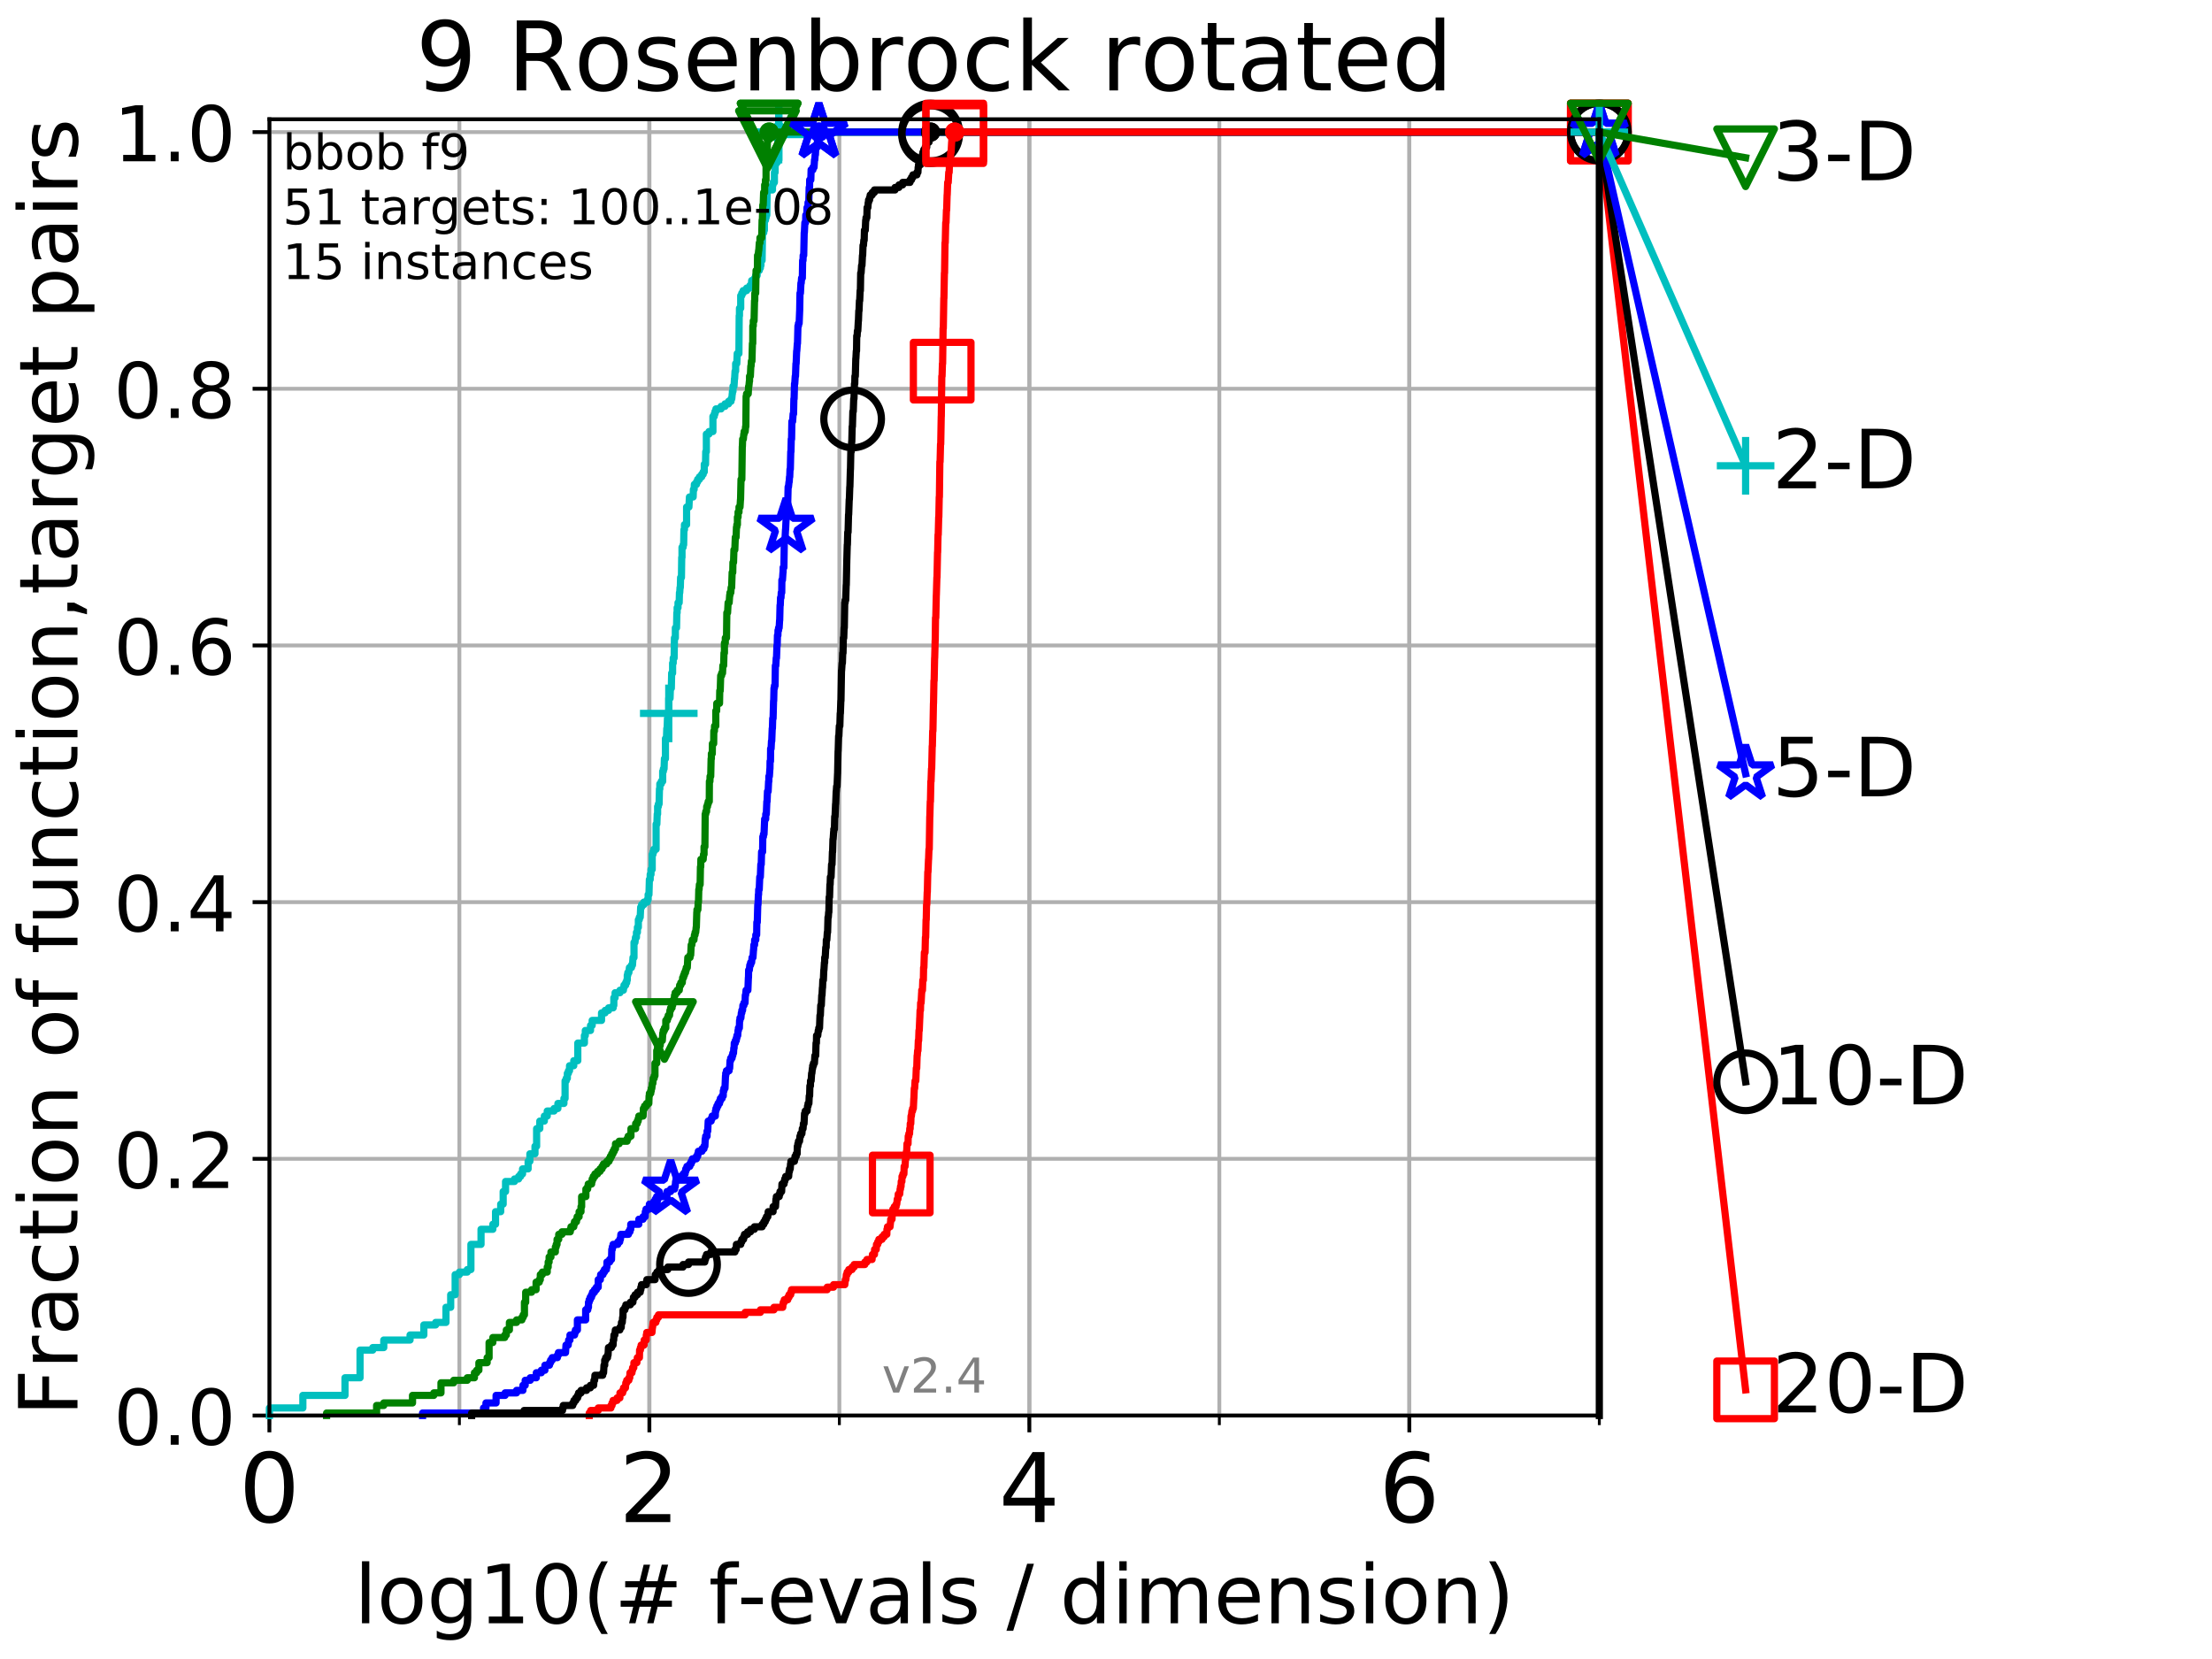 <?xml version="1.0" encoding="utf-8" standalone="no"?>
<!DOCTYPE svg PUBLIC "-//W3C//DTD SVG 1.1//EN"
  "http://www.w3.org/Graphics/SVG/1.1/DTD/svg11.dtd">
<!-- Created with matplotlib (http://matplotlib.org/) -->
<svg height="345.6pt" version="1.1" viewBox="0 0 460.8 345.6" width="460.8pt" xmlns="http://www.w3.org/2000/svg" xmlns:xlink="http://www.w3.org/1999/xlink">
 <defs>
  <style type="text/css">
*{stroke-linecap:butt;stroke-linejoin:round;}
  </style>
 </defs>
 <g id="figure_1">
  <g id="patch_1">
   <path d="M 0 345.6 
L 460.8 345.6 
L 460.8 0 
L 0 0 
z
" style="fill:#ffffff;"/>
  </g>
  <g id="axes_1">
   <g id="patch_2">
    <path d="M 56.12 294.88 
L 333.168 294.88 
L 333.168 24.84 
L 56.12 24.84 
z
" style="fill:#ffffff;"/>
   </g>
   <g id="matplotlib.axis_1">
    <g id="xtick_1">
     <g id="line2d_1">
      <path clip-path="url(#p0977eb22b3)" d="M 56.12 294.88 
L 56.12 24.84 
" style="fill:none;stroke:#b0b0b0;stroke-linecap:square;stroke-width:0.8;"/>
     </g>
     <g id="line2d_2">
      <defs>
       <path d="M 0 0 
L 0 3.5 
" id="m1b13883166" style="stroke:#000000;stroke-width:0.8;"/>
      </defs>
      <g>
       <use style="stroke:#000000;stroke-width:0.8;" x="56.12" xlink:href="#m1b13883166" y="294.88"/>
      </g>
     </g>
     <g id="text_1">
      <!-- 0 -->
      <defs>
       <path d="M 31.781 66.406 
Q 24.172 66.406 20.328 58.906 
Q 16.5 51.422 16.5 36.375 
Q 16.5 21.391 20.328 13.891 
Q 24.172 6.391 31.781 6.391 
Q 39.453 6.391 43.281 13.891 
Q 47.125 21.391 47.125 36.375 
Q 47.125 51.422 43.281 58.906 
Q 39.453 66.406 31.781 66.406 
z
M 31.781 74.219 
Q 44.047 74.219 50.516 64.516 
Q 56.984 54.828 56.984 36.375 
Q 56.984 17.969 50.516 8.266 
Q 44.047 -1.422 31.781 -1.422 
Q 19.531 -1.422 13.062 8.266 
Q 6.594 17.969 6.594 36.375 
Q 6.594 54.828 13.062 64.516 
Q 19.531 74.219 31.781 74.219 
z
" id="DejaVuSans-30"/>
      </defs>
      <g transform="translate(49.758 317.077)scale(0.2 -0.2)">
       <use xlink:href="#DejaVuSans-30"/>
      </g>
     </g>
    </g>
    <g id="xtick_2">
     <g id="line2d_3">
      <path clip-path="url(#p0977eb22b3)" d="M 135.277 294.88 
L 135.277 24.84 
" style="fill:none;stroke:#b0b0b0;stroke-linecap:square;stroke-width:0.8;"/>
     </g>
     <g id="line2d_4">
      <g>
       <use style="stroke:#000000;stroke-width:0.8;" x="135.277" xlink:href="#m1b13883166" y="294.88"/>
      </g>
     </g>
     <g id="text_2">
      <!-- 2 -->
      <defs>
       <path d="M 19.188 8.297 
L 53.609 8.297 
L 53.609 0 
L 7.328 0 
L 7.328 8.297 
Q 12.938 14.109 22.625 23.891 
Q 32.328 33.688 34.812 36.531 
Q 39.547 41.844 41.422 45.531 
Q 43.312 49.219 43.312 52.781 
Q 43.312 58.594 39.234 62.25 
Q 35.156 65.922 28.609 65.922 
Q 23.969 65.922 18.812 64.312 
Q 13.672 62.703 7.812 59.422 
L 7.812 69.391 
Q 13.766 71.781 18.938 73 
Q 24.125 74.219 28.422 74.219 
Q 39.75 74.219 46.484 68.547 
Q 53.219 62.891 53.219 53.422 
Q 53.219 48.922 51.531 44.891 
Q 49.859 40.875 45.406 35.406 
Q 44.188 33.984 37.641 27.219 
Q 31.109 20.453 19.188 8.297 
z
" id="DejaVuSans-32"/>
      </defs>
      <g transform="translate(128.914 317.077)scale(0.2 -0.2)">
       <use xlink:href="#DejaVuSans-32"/>
      </g>
     </g>
    </g>
    <g id="xtick_3">
     <g id="line2d_5">
      <path clip-path="url(#p0977eb22b3)" d="M 214.433 294.88 
L 214.433 24.84 
" style="fill:none;stroke:#b0b0b0;stroke-linecap:square;stroke-width:0.8;"/>
     </g>
     <g id="line2d_6">
      <g>
       <use style="stroke:#000000;stroke-width:0.8;" x="214.433" xlink:href="#m1b13883166" y="294.88"/>
      </g>
     </g>
     <g id="text_3">
      <!-- 4 -->
      <defs>
       <path d="M 37.797 64.312 
L 12.891 25.391 
L 37.797 25.391 
z
M 35.203 72.906 
L 47.609 72.906 
L 47.609 25.391 
L 58.016 25.391 
L 58.016 17.188 
L 47.609 17.188 
L 47.609 0 
L 37.797 0 
L 37.797 17.188 
L 4.891 17.188 
L 4.891 26.703 
z
" id="DejaVuSans-34"/>
      </defs>
      <g transform="translate(208.071 317.077)scale(0.2 -0.2)">
       <use xlink:href="#DejaVuSans-34"/>
      </g>
     </g>
    </g>
    <g id="xtick_4">
     <g id="line2d_7">
      <path clip-path="url(#p0977eb22b3)" d="M 293.59 294.88 
L 293.59 24.84 
" style="fill:none;stroke:#b0b0b0;stroke-linecap:square;stroke-width:0.8;"/>
     </g>
     <g id="line2d_8">
      <g>
       <use style="stroke:#000000;stroke-width:0.8;" x="293.59" xlink:href="#m1b13883166" y="294.88"/>
      </g>
     </g>
     <g id="text_4">
      <!-- 6 -->
      <defs>
       <path d="M 33.016 40.375 
Q 26.375 40.375 22.484 35.828 
Q 18.609 31.297 18.609 23.391 
Q 18.609 15.531 22.484 10.953 
Q 26.375 6.391 33.016 6.391 
Q 39.656 6.391 43.531 10.953 
Q 47.406 15.531 47.406 23.391 
Q 47.406 31.297 43.531 35.828 
Q 39.656 40.375 33.016 40.375 
z
M 52.594 71.297 
L 52.594 62.312 
Q 48.875 64.062 45.094 64.984 
Q 41.312 65.922 37.594 65.922 
Q 27.828 65.922 22.672 59.328 
Q 17.531 52.734 16.797 39.406 
Q 19.672 43.656 24.016 45.922 
Q 28.375 48.188 33.594 48.188 
Q 44.578 48.188 50.953 41.516 
Q 57.328 34.859 57.328 23.391 
Q 57.328 12.156 50.688 5.359 
Q 44.047 -1.422 33.016 -1.422 
Q 20.359 -1.422 13.672 8.266 
Q 6.984 17.969 6.984 36.375 
Q 6.984 53.656 15.188 63.938 
Q 23.391 74.219 37.203 74.219 
Q 40.922 74.219 44.703 73.484 
Q 48.484 72.75 52.594 71.297 
z
" id="DejaVuSans-36"/>
      </defs>
      <g transform="translate(287.227 317.077)scale(0.2 -0.2)">
       <use xlink:href="#DejaVuSans-36"/>
      </g>
     </g>
    </g>
    <g id="xtick_5">
     <g id="line2d_9">
      <path clip-path="url(#p0977eb22b3)" d="M 56.12 294.88 
L 56.12 24.84 
" style="fill:none;stroke:#b0b0b0;stroke-linecap:square;stroke-width:0.8;"/>
     </g>
     <g id="line2d_10">
      <defs>
       <path d="M 0 0 
L 0 2 
" id="mc7327275f8" style="stroke:#000000;stroke-width:0.6;"/>
      </defs>
      <g>
       <use style="stroke:#000000;stroke-width:0.6;" x="56.12" xlink:href="#mc7327275f8" y="294.88"/>
      </g>
     </g>
    </g>
    <g id="xtick_6">
     <g id="line2d_11">
      <path clip-path="url(#p0977eb22b3)" d="M 95.698 294.88 
L 95.698 24.84 
" style="fill:none;stroke:#b0b0b0;stroke-linecap:square;stroke-width:0.8;"/>
     </g>
     <g id="line2d_12">
      <g>
       <use style="stroke:#000000;stroke-width:0.6;" x="95.698" xlink:href="#mc7327275f8" y="294.88"/>
      </g>
     </g>
    </g>
    <g id="xtick_7">
     <g id="line2d_13">
      <path clip-path="url(#p0977eb22b3)" d="M 135.277 294.88 
L 135.277 24.84 
" style="fill:none;stroke:#b0b0b0;stroke-linecap:square;stroke-width:0.8;"/>
     </g>
     <g id="line2d_14">
      <g>
       <use style="stroke:#000000;stroke-width:0.6;" x="135.277" xlink:href="#mc7327275f8" y="294.88"/>
      </g>
     </g>
    </g>
    <g id="xtick_8">
     <g id="line2d_15">
      <path clip-path="url(#p0977eb22b3)" d="M 174.855 294.88 
L 174.855 24.84 
" style="fill:none;stroke:#b0b0b0;stroke-linecap:square;stroke-width:0.8;"/>
     </g>
     <g id="line2d_16">
      <g>
       <use style="stroke:#000000;stroke-width:0.6;" x="174.855" xlink:href="#mc7327275f8" y="294.88"/>
      </g>
     </g>
    </g>
    <g id="xtick_9">
     <g id="line2d_17">
      <path clip-path="url(#p0977eb22b3)" d="M 214.433 294.88 
L 214.433 24.84 
" style="fill:none;stroke:#b0b0b0;stroke-linecap:square;stroke-width:0.8;"/>
     </g>
     <g id="line2d_18">
      <g>
       <use style="stroke:#000000;stroke-width:0.6;" x="214.433" xlink:href="#mc7327275f8" y="294.88"/>
      </g>
     </g>
    </g>
    <g id="xtick_10">
     <g id="line2d_19">
      <path clip-path="url(#p0977eb22b3)" d="M 254.011 294.88 
L 254.011 24.84 
" style="fill:none;stroke:#b0b0b0;stroke-linecap:square;stroke-width:0.8;"/>
     </g>
     <g id="line2d_20">
      <g>
       <use style="stroke:#000000;stroke-width:0.6;" x="254.011" xlink:href="#mc7327275f8" y="294.88"/>
      </g>
     </g>
    </g>
    <g id="xtick_11">
     <g id="line2d_21">
      <path clip-path="url(#p0977eb22b3)" d="M 293.59 294.88 
L 293.59 24.84 
" style="fill:none;stroke:#b0b0b0;stroke-linecap:square;stroke-width:0.8;"/>
     </g>
     <g id="line2d_22">
      <g>
       <use style="stroke:#000000;stroke-width:0.6;" x="293.59" xlink:href="#mc7327275f8" y="294.88"/>
      </g>
     </g>
    </g>
    <g id="xtick_12">
     <g id="line2d_23">
      <path clip-path="url(#p0977eb22b3)" d="M 333.168 294.88 
L 333.168 24.84 
" style="fill:none;stroke:#b0b0b0;stroke-linecap:square;stroke-width:0.8;"/>
     </g>
     <g id="line2d_24">
      <g>
       <use style="stroke:#000000;stroke-width:0.6;" x="333.168" xlink:href="#mc7327275f8" y="294.88"/>
      </g>
     </g>
    </g>
    <g id="text_5">
     <!-- log10(# f-evals / dimension) -->
     <defs>
      <path d="M 9.422 75.984 
L 18.406 75.984 
L 18.406 0 
L 9.422 0 
z
" id="DejaVuSans-6c"/>
      <path d="M 30.609 48.391 
Q 23.391 48.391 19.188 42.75 
Q 14.984 37.109 14.984 27.297 
Q 14.984 17.484 19.156 11.844 
Q 23.344 6.203 30.609 6.203 
Q 37.797 6.203 41.984 11.859 
Q 46.188 17.531 46.188 27.297 
Q 46.188 37.016 41.984 42.703 
Q 37.797 48.391 30.609 48.391 
z
M 30.609 56 
Q 42.328 56 49.016 48.375 
Q 55.719 40.766 55.719 27.297 
Q 55.719 13.875 49.016 6.219 
Q 42.328 -1.422 30.609 -1.422 
Q 18.844 -1.422 12.172 6.219 
Q 5.516 13.875 5.516 27.297 
Q 5.516 40.766 12.172 48.375 
Q 18.844 56 30.609 56 
z
" id="DejaVuSans-6f"/>
      <path d="M 45.406 27.984 
Q 45.406 37.75 41.375 43.109 
Q 37.359 48.484 30.078 48.484 
Q 22.859 48.484 18.828 43.109 
Q 14.797 37.75 14.797 27.984 
Q 14.797 18.266 18.828 12.891 
Q 22.859 7.516 30.078 7.516 
Q 37.359 7.516 41.375 12.891 
Q 45.406 18.266 45.406 27.984 
z
M 54.391 6.781 
Q 54.391 -7.172 48.188 -13.984 
Q 42 -20.797 29.203 -20.797 
Q 24.469 -20.797 20.266 -20.094 
Q 16.062 -19.391 12.109 -17.922 
L 12.109 -9.188 
Q 16.062 -11.328 19.922 -12.344 
Q 23.781 -13.375 27.781 -13.375 
Q 36.625 -13.375 41.016 -8.766 
Q 45.406 -4.156 45.406 5.172 
L 45.406 9.625 
Q 42.625 4.781 38.281 2.391 
Q 33.938 0 27.875 0 
Q 17.828 0 11.672 7.656 
Q 5.516 15.328 5.516 27.984 
Q 5.516 40.672 11.672 48.328 
Q 17.828 56 27.875 56 
Q 33.938 56 38.281 53.609 
Q 42.625 51.219 45.406 46.391 
L 45.406 54.688 
L 54.391 54.688 
z
" id="DejaVuSans-67"/>
      <path d="M 12.406 8.297 
L 28.516 8.297 
L 28.516 63.922 
L 10.984 60.406 
L 10.984 69.391 
L 28.422 72.906 
L 38.281 72.906 
L 38.281 8.297 
L 54.391 8.297 
L 54.391 0 
L 12.406 0 
z
" id="DejaVuSans-31"/>
      <path d="M 31 75.875 
Q 24.469 64.656 21.281 53.656 
Q 18.109 42.672 18.109 31.391 
Q 18.109 20.125 21.312 9.062 
Q 24.516 -2 31 -13.188 
L 23.188 -13.188 
Q 15.875 -1.703 12.234 9.375 
Q 8.594 20.453 8.594 31.391 
Q 8.594 42.281 12.203 53.312 
Q 15.828 64.359 23.188 75.875 
z
" id="DejaVuSans-28"/>
      <path d="M 51.125 44 
L 36.922 44 
L 32.812 27.688 
L 47.125 27.688 
z
M 43.797 71.781 
L 38.719 51.516 
L 52.984 51.516 
L 58.109 71.781 
L 65.922 71.781 
L 60.891 51.516 
L 76.125 51.516 
L 76.125 44 
L 58.984 44 
L 54.984 27.688 
L 70.516 27.688 
L 70.516 20.219 
L 53.078 20.219 
L 48 0 
L 40.188 0 
L 45.219 20.219 
L 30.906 20.219 
L 25.875 0 
L 18.016 0 
L 23.094 20.219 
L 7.719 20.219 
L 7.719 27.688 
L 24.906 27.688 
L 29 44 
L 13.281 44 
L 13.281 51.516 
L 30.906 51.516 
L 35.891 71.781 
z
" id="DejaVuSans-23"/>
      <path id="DejaVuSans-20"/>
      <path d="M 37.109 75.984 
L 37.109 68.5 
L 28.516 68.5 
Q 23.688 68.5 21.797 66.547 
Q 19.922 64.594 19.922 59.516 
L 19.922 54.688 
L 34.719 54.688 
L 34.719 47.703 
L 19.922 47.703 
L 19.922 0 
L 10.891 0 
L 10.891 47.703 
L 2.297 47.703 
L 2.297 54.688 
L 10.891 54.688 
L 10.891 58.5 
Q 10.891 67.625 15.141 71.797 
Q 19.391 75.984 28.609 75.984 
z
" id="DejaVuSans-66"/>
      <path d="M 4.891 31.391 
L 31.203 31.391 
L 31.203 23.391 
L 4.891 23.391 
z
" id="DejaVuSans-2d"/>
      <path d="M 56.203 29.594 
L 56.203 25.203 
L 14.891 25.203 
Q 15.484 15.922 20.484 11.062 
Q 25.484 6.203 34.422 6.203 
Q 39.594 6.203 44.453 7.469 
Q 49.312 8.734 54.109 11.281 
L 54.109 2.781 
Q 49.266 0.734 44.188 -0.344 
Q 39.109 -1.422 33.891 -1.422 
Q 20.797 -1.422 13.156 6.188 
Q 5.516 13.812 5.516 26.812 
Q 5.516 40.234 12.766 48.109 
Q 20.016 56 32.328 56 
Q 43.359 56 49.781 48.891 
Q 56.203 41.797 56.203 29.594 
z
M 47.219 32.234 
Q 47.125 39.594 43.094 43.984 
Q 39.062 48.391 32.422 48.391 
Q 24.906 48.391 20.391 44.141 
Q 15.875 39.891 15.188 32.172 
z
" id="DejaVuSans-65"/>
      <path d="M 2.984 54.688 
L 12.5 54.688 
L 29.594 8.797 
L 46.688 54.688 
L 56.203 54.688 
L 35.688 0 
L 23.484 0 
z
" id="DejaVuSans-76"/>
      <path d="M 34.281 27.484 
Q 23.391 27.484 19.188 25 
Q 14.984 22.516 14.984 16.5 
Q 14.984 11.719 18.141 8.906 
Q 21.297 6.109 26.703 6.109 
Q 34.188 6.109 38.703 11.406 
Q 43.219 16.703 43.219 25.484 
L 43.219 27.484 
z
M 52.203 31.203 
L 52.203 0 
L 43.219 0 
L 43.219 8.297 
Q 40.141 3.328 35.547 0.953 
Q 30.953 -1.422 24.312 -1.422 
Q 15.922 -1.422 10.953 3.297 
Q 6 8.016 6 15.922 
Q 6 25.141 12.172 29.828 
Q 18.359 34.516 30.609 34.516 
L 43.219 34.516 
L 43.219 35.406 
Q 43.219 41.609 39.141 45 
Q 35.062 48.391 27.688 48.391 
Q 23 48.391 18.547 47.266 
Q 14.109 46.141 10.016 43.891 
L 10.016 52.203 
Q 14.938 54.109 19.578 55.047 
Q 24.219 56 28.609 56 
Q 40.484 56 46.344 49.844 
Q 52.203 43.703 52.203 31.203 
z
" id="DejaVuSans-61"/>
      <path d="M 44.281 53.078 
L 44.281 44.578 
Q 40.484 46.531 36.375 47.5 
Q 32.281 48.484 27.875 48.484 
Q 21.188 48.484 17.844 46.438 
Q 14.5 44.391 14.5 40.281 
Q 14.5 37.156 16.891 35.375 
Q 19.281 33.594 26.516 31.984 
L 29.594 31.297 
Q 39.156 29.25 43.188 25.516 
Q 47.219 21.781 47.219 15.094 
Q 47.219 7.469 41.188 3.016 
Q 35.156 -1.422 24.609 -1.422 
Q 20.219 -1.422 15.453 -0.562 
Q 10.688 0.297 5.422 2 
L 5.422 11.281 
Q 10.406 8.688 15.234 7.391 
Q 20.062 6.109 24.812 6.109 
Q 31.156 6.109 34.562 8.281 
Q 37.984 10.453 37.984 14.406 
Q 37.984 18.062 35.516 20.016 
Q 33.062 21.969 24.703 23.781 
L 21.578 24.516 
Q 13.234 26.266 9.516 29.906 
Q 5.812 33.547 5.812 39.891 
Q 5.812 47.609 11.281 51.797 
Q 16.75 56 26.812 56 
Q 31.781 56 36.172 55.266 
Q 40.578 54.547 44.281 53.078 
z
" id="DejaVuSans-73"/>
      <path d="M 25.391 72.906 
L 33.688 72.906 
L 8.297 -9.281 
L 0 -9.281 
z
" id="DejaVuSans-2f"/>
      <path d="M 45.406 46.391 
L 45.406 75.984 
L 54.391 75.984 
L 54.391 0 
L 45.406 0 
L 45.406 8.203 
Q 42.578 3.328 38.25 0.953 
Q 33.938 -1.422 27.875 -1.422 
Q 17.969 -1.422 11.734 6.484 
Q 5.516 14.406 5.516 27.297 
Q 5.516 40.188 11.734 48.094 
Q 17.969 56 27.875 56 
Q 33.938 56 38.25 53.625 
Q 42.578 51.266 45.406 46.391 
z
M 14.797 27.297 
Q 14.797 17.391 18.875 11.75 
Q 22.953 6.109 30.078 6.109 
Q 37.203 6.109 41.297 11.75 
Q 45.406 17.391 45.406 27.297 
Q 45.406 37.203 41.297 42.844 
Q 37.203 48.484 30.078 48.484 
Q 22.953 48.484 18.875 42.844 
Q 14.797 37.203 14.797 27.297 
z
" id="DejaVuSans-64"/>
      <path d="M 9.422 54.688 
L 18.406 54.688 
L 18.406 0 
L 9.422 0 
z
M 9.422 75.984 
L 18.406 75.984 
L 18.406 64.594 
L 9.422 64.594 
z
" id="DejaVuSans-69"/>
      <path d="M 52 44.188 
Q 55.375 50.25 60.062 53.125 
Q 64.75 56 71.094 56 
Q 79.641 56 84.281 50.016 
Q 88.922 44.047 88.922 33.016 
L 88.922 0 
L 79.891 0 
L 79.891 32.719 
Q 79.891 40.578 77.094 44.375 
Q 74.312 48.188 68.609 48.188 
Q 61.625 48.188 57.562 43.547 
Q 53.516 38.922 53.516 30.906 
L 53.516 0 
L 44.484 0 
L 44.484 32.719 
Q 44.484 40.625 41.703 44.406 
Q 38.922 48.188 33.109 48.188 
Q 26.219 48.188 22.156 43.531 
Q 18.109 38.875 18.109 30.906 
L 18.109 0 
L 9.078 0 
L 9.078 54.688 
L 18.109 54.688 
L 18.109 46.188 
Q 21.188 51.219 25.484 53.609 
Q 29.781 56 35.688 56 
Q 41.656 56 45.828 52.969 
Q 50 49.953 52 44.188 
z
" id="DejaVuSans-6d"/>
      <path d="M 54.891 33.016 
L 54.891 0 
L 45.906 0 
L 45.906 32.719 
Q 45.906 40.484 42.875 44.328 
Q 39.844 48.188 33.797 48.188 
Q 26.516 48.188 22.312 43.547 
Q 18.109 38.922 18.109 30.906 
L 18.109 0 
L 9.078 0 
L 9.078 54.688 
L 18.109 54.688 
L 18.109 46.188 
Q 21.344 51.125 25.703 53.562 
Q 30.078 56 35.797 56 
Q 45.219 56 50.047 50.172 
Q 54.891 44.344 54.891 33.016 
z
" id="DejaVuSans-6e"/>
      <path d="M 8.016 75.875 
L 15.828 75.875 
Q 23.141 64.359 26.781 53.312 
Q 30.422 42.281 30.422 31.391 
Q 30.422 20.453 26.781 9.375 
Q 23.141 -1.703 15.828 -13.188 
L 8.016 -13.188 
Q 14.5 -2 17.703 9.062 
Q 20.906 20.125 20.906 31.391 
Q 20.906 42.672 17.703 53.656 
Q 14.5 64.656 8.016 75.875 
z
" id="DejaVuSans-29"/>
     </defs>
     <g transform="translate(73.803 338.154)scale(0.17 -0.17)">
      <use xlink:href="#DejaVuSans-6c"/>
      <use x="27.783" xlink:href="#DejaVuSans-6f"/>
      <use x="88.965" xlink:href="#DejaVuSans-67"/>
      <use x="152.441" xlink:href="#DejaVuSans-31"/>
      <use x="216.064" xlink:href="#DejaVuSans-30"/>
      <use x="279.688" xlink:href="#DejaVuSans-28"/>
      <use x="318.701" xlink:href="#DejaVuSans-23"/>
      <use x="402.49" xlink:href="#DejaVuSans-20"/>
      <use x="434.277" xlink:href="#DejaVuSans-66"/>
      <use x="469.404" xlink:href="#DejaVuSans-2d"/>
      <use x="505.488" xlink:href="#DejaVuSans-65"/>
      <use x="567.012" xlink:href="#DejaVuSans-76"/>
      <use x="626.191" xlink:href="#DejaVuSans-61"/>
      <use x="687.471" xlink:href="#DejaVuSans-6c"/>
      <use x="715.254" xlink:href="#DejaVuSans-73"/>
      <use x="767.354" xlink:href="#DejaVuSans-20"/>
      <use x="799.141" xlink:href="#DejaVuSans-2f"/>
      <use x="832.832" xlink:href="#DejaVuSans-20"/>
      <use x="864.619" xlink:href="#DejaVuSans-64"/>
      <use x="928.096" xlink:href="#DejaVuSans-69"/>
      <use x="955.879" xlink:href="#DejaVuSans-6d"/>
      <use x="1053.291" xlink:href="#DejaVuSans-65"/>
      <use x="1114.814" xlink:href="#DejaVuSans-6e"/>
      <use x="1178.193" xlink:href="#DejaVuSans-73"/>
      <use x="1230.293" xlink:href="#DejaVuSans-69"/>
      <use x="1258.076" xlink:href="#DejaVuSans-6f"/>
      <use x="1319.258" xlink:href="#DejaVuSans-6e"/>
      <use x="1382.637" xlink:href="#DejaVuSans-29"/>
     </g>
    </g>
   </g>
   <g id="matplotlib.axis_2">
    <g id="ytick_1">
     <g id="line2d_25">
      <path clip-path="url(#p0977eb22b3)" d="M 56.12 294.88 
L 333.168 294.88 
" style="fill:none;stroke:#b0b0b0;stroke-linecap:square;stroke-width:0.8;"/>
     </g>
     <g id="line2d_26">
      <defs>
       <path d="M 0 0 
L -3.5 0 
" id="m35c88b5f0a" style="stroke:#000000;stroke-width:0.8;"/>
      </defs>
      <g>
       <use style="stroke:#000000;stroke-width:0.8;" x="56.12" xlink:href="#m35c88b5f0a" y="294.88"/>
      </g>
     </g>
     <g id="text_6">
      <!-- 0.0 -->
      <defs>
       <path d="M 10.688 12.406 
L 21 12.406 
L 21 0 
L 10.688 0 
z
" id="DejaVuSans-2e"/>
      </defs>
      <g transform="translate(23.675 300.959)scale(0.16 -0.16)">
       <use xlink:href="#DejaVuSans-30"/>
       <use x="63.623" xlink:href="#DejaVuSans-2e"/>
       <use x="95.41" xlink:href="#DejaVuSans-30"/>
      </g>
     </g>
    </g>
    <g id="ytick_2">
     <g id="line2d_27">
      <path clip-path="url(#p0977eb22b3)" d="M 56.12 241.407 
L 333.168 241.407 
" style="fill:none;stroke:#b0b0b0;stroke-linecap:square;stroke-width:0.8;"/>
     </g>
     <g id="line2d_28">
      <g>
       <use style="stroke:#000000;stroke-width:0.8;" x="56.12" xlink:href="#m35c88b5f0a" y="241.407"/>
      </g>
     </g>
     <g id="text_7">
      <!-- 0.2 -->
      <g transform="translate(23.675 247.485)scale(0.16 -0.16)">
       <use xlink:href="#DejaVuSans-30"/>
       <use x="63.623" xlink:href="#DejaVuSans-2e"/>
       <use x="95.41" xlink:href="#DejaVuSans-32"/>
      </g>
     </g>
    </g>
    <g id="ytick_3">
     <g id="line2d_29">
      <path clip-path="url(#p0977eb22b3)" d="M 56.12 187.933 
L 333.168 187.933 
" style="fill:none;stroke:#b0b0b0;stroke-linecap:square;stroke-width:0.8;"/>
     </g>
     <g id="line2d_30">
      <g>
       <use style="stroke:#000000;stroke-width:0.8;" x="56.12" xlink:href="#m35c88b5f0a" y="187.933"/>
      </g>
     </g>
     <g id="text_8">
      <!-- 0.4 -->
      <g transform="translate(23.675 194.012)scale(0.16 -0.16)">
       <use xlink:href="#DejaVuSans-30"/>
       <use x="63.623" xlink:href="#DejaVuSans-2e"/>
       <use x="95.41" xlink:href="#DejaVuSans-34"/>
      </g>
     </g>
    </g>
    <g id="ytick_4">
     <g id="line2d_31">
      <path clip-path="url(#p0977eb22b3)" d="M 56.12 134.46 
L 333.168 134.46 
" style="fill:none;stroke:#b0b0b0;stroke-linecap:square;stroke-width:0.8;"/>
     </g>
     <g id="line2d_32">
      <g>
       <use style="stroke:#000000;stroke-width:0.8;" x="56.12" xlink:href="#m35c88b5f0a" y="134.46"/>
      </g>
     </g>
     <g id="text_9">
      <!-- 0.6 -->
      <g transform="translate(23.675 140.539)scale(0.16 -0.16)">
       <use xlink:href="#DejaVuSans-30"/>
       <use x="63.623" xlink:href="#DejaVuSans-2e"/>
       <use x="95.41" xlink:href="#DejaVuSans-36"/>
      </g>
     </g>
    </g>
    <g id="ytick_5">
     <g id="line2d_33">
      <path clip-path="url(#p0977eb22b3)" d="M 56.12 80.987 
L 333.168 80.987 
" style="fill:none;stroke:#b0b0b0;stroke-linecap:square;stroke-width:0.8;"/>
     </g>
     <g id="line2d_34">
      <g>
       <use style="stroke:#000000;stroke-width:0.8;" x="56.12" xlink:href="#m35c88b5f0a" y="80.987"/>
      </g>
     </g>
     <g id="text_10">
      <!-- 0.8 -->
      <defs>
       <path d="M 31.781 34.625 
Q 24.75 34.625 20.719 30.859 
Q 16.703 27.094 16.703 20.516 
Q 16.703 13.922 20.719 10.156 
Q 24.75 6.391 31.781 6.391 
Q 38.812 6.391 42.859 10.172 
Q 46.922 13.969 46.922 20.516 
Q 46.922 27.094 42.891 30.859 
Q 38.875 34.625 31.781 34.625 
z
M 21.922 38.812 
Q 15.578 40.375 12.031 44.719 
Q 8.5 49.078 8.5 55.328 
Q 8.5 64.062 14.719 69.141 
Q 20.953 74.219 31.781 74.219 
Q 42.672 74.219 48.875 69.141 
Q 55.078 64.062 55.078 55.328 
Q 55.078 49.078 51.531 44.719 
Q 48 40.375 41.703 38.812 
Q 48.828 37.156 52.797 32.312 
Q 56.781 27.484 56.781 20.516 
Q 56.781 9.906 50.312 4.234 
Q 43.844 -1.422 31.781 -1.422 
Q 19.734 -1.422 13.25 4.234 
Q 6.781 9.906 6.781 20.516 
Q 6.781 27.484 10.781 32.312 
Q 14.797 37.156 21.922 38.812 
z
M 18.312 54.391 
Q 18.312 48.734 21.844 45.562 
Q 25.391 42.391 31.781 42.391 
Q 38.141 42.391 41.719 45.562 
Q 45.312 48.734 45.312 54.391 
Q 45.312 60.062 41.719 63.234 
Q 38.141 66.406 31.781 66.406 
Q 25.391 66.406 21.844 63.234 
Q 18.312 60.062 18.312 54.391 
z
" id="DejaVuSans-38"/>
      </defs>
      <g transform="translate(23.675 87.066)scale(0.16 -0.16)">
       <use xlink:href="#DejaVuSans-30"/>
       <use x="63.623" xlink:href="#DejaVuSans-2e"/>
       <use x="95.41" xlink:href="#DejaVuSans-38"/>
      </g>
     </g>
    </g>
    <g id="ytick_6">
     <g id="line2d_35">
      <path clip-path="url(#p0977eb22b3)" d="M 56.12 27.514 
L 333.168 27.514 
" style="fill:none;stroke:#b0b0b0;stroke-linecap:square;stroke-width:0.8;"/>
     </g>
     <g id="line2d_36">
      <g>
       <use style="stroke:#000000;stroke-width:0.8;" x="56.12" xlink:href="#m35c88b5f0a" y="27.514"/>
      </g>
     </g>
     <g id="text_11">
      <!-- 1.0 -->
      <g transform="translate(23.675 33.592)scale(0.16 -0.16)">
       <use xlink:href="#DejaVuSans-31"/>
       <use x="63.623" xlink:href="#DejaVuSans-2e"/>
       <use x="95.41" xlink:href="#DejaVuSans-30"/>
      </g>
     </g>
    </g>
    <g id="text_12">
     <!-- Fraction of function,target pairs -->
     <defs>
      <path d="M 9.812 72.906 
L 51.703 72.906 
L 51.703 64.594 
L 19.672 64.594 
L 19.672 43.109 
L 48.578 43.109 
L 48.578 34.812 
L 19.672 34.812 
L 19.672 0 
L 9.812 0 
z
" id="DejaVuSans-46"/>
      <path d="M 41.109 46.297 
Q 39.594 47.172 37.812 47.578 
Q 36.031 48 33.891 48 
Q 26.266 48 22.188 43.047 
Q 18.109 38.094 18.109 28.812 
L 18.109 0 
L 9.078 0 
L 9.078 54.688 
L 18.109 54.688 
L 18.109 46.188 
Q 20.953 51.172 25.484 53.578 
Q 30.031 56 36.531 56 
Q 37.453 56 38.578 55.875 
Q 39.703 55.766 41.062 55.516 
z
" id="DejaVuSans-72"/>
      <path d="M 48.781 52.594 
L 48.781 44.188 
Q 44.969 46.297 41.141 47.344 
Q 37.312 48.391 33.406 48.391 
Q 24.656 48.391 19.812 42.844 
Q 14.984 37.312 14.984 27.297 
Q 14.984 17.281 19.812 11.734 
Q 24.656 6.203 33.406 6.203 
Q 37.312 6.203 41.141 7.25 
Q 44.969 8.297 48.781 10.406 
L 48.781 2.094 
Q 45.016 0.344 40.984 -0.531 
Q 36.969 -1.422 32.422 -1.422 
Q 20.062 -1.422 12.781 6.344 
Q 5.516 14.109 5.516 27.297 
Q 5.516 40.672 12.859 48.328 
Q 20.219 56 33.016 56 
Q 37.156 56 41.109 55.141 
Q 45.062 54.297 48.781 52.594 
z
" id="DejaVuSans-63"/>
      <path d="M 18.312 70.219 
L 18.312 54.688 
L 36.812 54.688 
L 36.812 47.703 
L 18.312 47.703 
L 18.312 18.016 
Q 18.312 11.328 20.141 9.422 
Q 21.969 7.516 27.594 7.516 
L 36.812 7.516 
L 36.812 0 
L 27.594 0 
Q 17.188 0 13.234 3.875 
Q 9.281 7.766 9.281 18.016 
L 9.281 47.703 
L 2.688 47.703 
L 2.688 54.688 
L 9.281 54.688 
L 9.281 70.219 
z
" id="DejaVuSans-74"/>
      <path d="M 8.5 21.578 
L 8.5 54.688 
L 17.484 54.688 
L 17.484 21.922 
Q 17.484 14.156 20.5 10.266 
Q 23.531 6.391 29.594 6.391 
Q 36.859 6.391 41.078 11.031 
Q 45.312 15.672 45.312 23.688 
L 45.312 54.688 
L 54.297 54.688 
L 54.297 0 
L 45.312 0 
L 45.312 8.406 
Q 42.047 3.422 37.719 1 
Q 33.406 -1.422 27.688 -1.422 
Q 18.266 -1.422 13.375 4.438 
Q 8.5 10.297 8.5 21.578 
z
M 31.109 56 
z
" id="DejaVuSans-75"/>
      <path d="M 11.719 12.406 
L 22.016 12.406 
L 22.016 4 
L 14.016 -11.625 
L 7.719 -11.625 
L 11.719 4 
z
" id="DejaVuSans-2c"/>
      <path d="M 18.109 8.203 
L 18.109 -20.797 
L 9.078 -20.797 
L 9.078 54.688 
L 18.109 54.688 
L 18.109 46.391 
Q 20.953 51.266 25.266 53.625 
Q 29.594 56 35.594 56 
Q 45.562 56 51.781 48.094 
Q 58.016 40.188 58.016 27.297 
Q 58.016 14.406 51.781 6.484 
Q 45.562 -1.422 35.594 -1.422 
Q 29.594 -1.422 25.266 0.953 
Q 20.953 3.328 18.109 8.203 
z
M 48.688 27.297 
Q 48.688 37.203 44.609 42.844 
Q 40.531 48.484 33.406 48.484 
Q 26.266 48.484 22.188 42.844 
Q 18.109 37.203 18.109 27.297 
Q 18.109 17.391 22.188 11.75 
Q 26.266 6.109 33.406 6.109 
Q 40.531 6.109 44.609 11.75 
Q 48.688 17.391 48.688 27.297 
z
" id="DejaVuSans-70"/>
     </defs>
     <g transform="translate(16.14 294.999)rotate(-90)scale(0.17 -0.17)">
      <use xlink:href="#DejaVuSans-46"/>
      <use x="57.41" xlink:href="#DejaVuSans-72"/>
      <use x="98.523" xlink:href="#DejaVuSans-61"/>
      <use x="159.803" xlink:href="#DejaVuSans-63"/>
      <use x="214.783" xlink:href="#DejaVuSans-74"/>
      <use x="253.992" xlink:href="#DejaVuSans-69"/>
      <use x="281.775" xlink:href="#DejaVuSans-6f"/>
      <use x="342.957" xlink:href="#DejaVuSans-6e"/>
      <use x="406.336" xlink:href="#DejaVuSans-20"/>
      <use x="438.123" xlink:href="#DejaVuSans-6f"/>
      <use x="499.305" xlink:href="#DejaVuSans-66"/>
      <use x="534.51" xlink:href="#DejaVuSans-20"/>
      <use x="566.297" xlink:href="#DejaVuSans-66"/>
      <use x="601.502" xlink:href="#DejaVuSans-75"/>
      <use x="664.881" xlink:href="#DejaVuSans-6e"/>
      <use x="728.26" xlink:href="#DejaVuSans-63"/>
      <use x="783.24" xlink:href="#DejaVuSans-74"/>
      <use x="822.449" xlink:href="#DejaVuSans-69"/>
      <use x="850.232" xlink:href="#DejaVuSans-6f"/>
      <use x="911.414" xlink:href="#DejaVuSans-6e"/>
      <use x="974.793" xlink:href="#DejaVuSans-2c"/>
      <use x="1006.58" xlink:href="#DejaVuSans-74"/>
      <use x="1045.789" xlink:href="#DejaVuSans-61"/>
      <use x="1107.068" xlink:href="#DejaVuSans-72"/>
      <use x="1148.166" xlink:href="#DejaVuSans-67"/>
      <use x="1211.643" xlink:href="#DejaVuSans-65"/>
      <use x="1273.166" xlink:href="#DejaVuSans-74"/>
      <use x="1312.375" xlink:href="#DejaVuSans-20"/>
      <use x="1344.162" xlink:href="#DejaVuSans-70"/>
      <use x="1407.639" xlink:href="#DejaVuSans-61"/>
      <use x="1468.918" xlink:href="#DejaVuSans-69"/>
      <use x="1496.701" xlink:href="#DejaVuSans-72"/>
      <use x="1537.814" xlink:href="#DejaVuSans-73"/>
     </g>
    </g>
   </g>
   <g id="line2d_37">
    <defs>
     <path d="M 0 1.5 
C 0.398 1.5 0.779 1.342 1.061 1.061 
C 1.342 0.779 1.5 0.398 1.5 0 
C 1.5 -0.398 1.342 -0.779 1.061 -1.061 
C 0.779 -1.342 0.398 -1.5 0 -1.5 
C -0.398 -1.5 -0.779 -1.342 -1.061 -1.061 
C -1.342 -0.779 -1.5 -0.398 -1.5 0 
C -1.5 0.398 -1.342 0.779 -1.061 1.061 
C -0.779 1.342 -0.398 1.5 0 1.5 
z
" id="m09e773b7a8" style="stroke:#00bfbf;"/>
    </defs>
    <g>
     <use style="fill:#00bfbf;stroke:#00bfbf;" x="162.221" xlink:href="#m09e773b7a8" y="27.514"/>
     <use style="fill:#00bfbf;stroke:#00bfbf;" x="162.221" xlink:href="#m09e773b7a8" y="27.514"/>
    </g>
   </g>
   <g id="line2d_38">
    <path d="M 56.12 294.88 
L 56.12 293.307 
L 63.089 293.307 
L 63.089 290.686 
L 71.87 290.686 
L 71.87 287.016 
L 75.004 287.016 
L 75.004 281.25 
L 77.653 281.25 
L 77.653 280.725 
L 79.949 280.725 
L 79.949 279.153 
L 85.422 279.153 
L 85.422 278.104 
L 88.294 278.104 
L 88.294 276.007 
L 90.753 276.007 
L 90.753 275.483 
L 92.905 275.483 
L 92.905 272.337 
L 93.887 272.337 
L 93.887 269.716 
L 94.817 269.716 
L 94.817 265.522 
L 95.698 265.522 
L 95.698 264.998 
L 97.337 264.998 
L 97.337 264.474 
L 98.101 264.474 
L 98.101 259.231 
L 100.208 259.231 
L 100.208 256.086 
L 102.668 256.086 
L 102.668 255.037 
L 103.231 255.037 
L 103.231 252.416 
L 104.306 252.416 
L 104.306 250.843 
L 104.819 250.843 
L 104.819 248.222 
L 105.317 248.222 
L 105.317 246.125 
L 107.177 246.125 
L 107.177 245.601 
L 108.037 245.601 
L 108.037 245.076 
L 108.451 245.076 
L 108.451 244.552 
L 108.856 244.552 
L 108.856 243.504 
L 110.015 243.504 
L 110.015 241.931 
L 110.385 241.931 
L 110.385 240.358 
L 111.448 240.358 
L 111.448 238.785 
L 111.788 238.785 
L 111.788 235.116 
L 112.45 235.116 
L 112.45 233.543 
L 113.396 233.543 
L 113.396 232.495 
L 113.999 232.495 
L 113.999 231.446 
L 115.421 231.446 
L 115.421 230.922 
L 116.22 230.922 
L 116.22 229.873 
L 117.475 229.873 
L 117.475 228.825 
L 117.716 228.825 
L 117.716 225.155 
L 117.953 225.155 
L 117.953 224.631 
L 118.187 224.631 
L 118.187 223.582 
L 118.417 223.582 
L 118.417 223.058 
L 118.645 223.058 
L 118.645 222.01 
L 119.527 222.01 
L 119.527 220.961 
L 120.365 220.961 
L 120.365 217.291 
L 121.741 217.291 
L 121.741 215.719 
L 121.929 215.719 
L 121.929 214.67 
L 123.015 214.67 
L 123.015 213.622 
L 123.362 213.622 
L 123.362 212.573 
L 125.31 212.573 
L 125.31 211 
L 126.061 211 
L 126.061 210.476 
L 126.78 210.476 
L 126.78 209.952 
L 127.739 209.952 
L 127.739 209.428 
L 127.872 209.428 
L 127.872 207.855 
L 128.134 207.855 
L 128.134 206.806 
L 129.146 206.806 
L 129.146 206.282 
L 129.867 206.282 
L 129.867 205.758 
L 129.984 205.758 
L 129.984 205.234 
L 130.332 205.234 
L 130.332 204.709 
L 130.559 204.709 
L 130.559 204.185 
L 130.672 204.185 
L 130.672 203.137 
L 130.784 203.137 
L 130.784 202.612 
L 131.006 202.612 
L 131.116 201.564 
L 131.548 201.564 
L 131.548 201.04 
L 131.76 201.04 
L 131.865 199.467 
L 132.074 199.467 
L 132.074 196.321 
L 132.28 196.321 
L 132.382 195.273 
L 132.584 195.273 
L 132.584 194.224 
L 132.784 194.224 
L 132.784 193.176 
L 132.981 193.176 
L 132.981 191.603 
L 133.177 191.603 
L 133.177 191.079 
L 133.37 191.079 
L 133.466 188.982 
L 133.655 188.982 
L 133.655 188.458 
L 134.121 188.458 
L 134.121 187.933 
L 134.841 187.933 
L 134.841 187.409 
L 135.017 187.409 
L 135.017 186.361 
L 135.19 186.361 
L 135.277 183.215 
L 135.448 183.215 
L 135.448 182.167 
L 135.617 182.167 
L 135.617 181.118 
L 135.868 181.118 
L 135.868 177.973 
L 136.033 177.973 
L 136.033 177.449 
L 136.197 177.449 
L 136.197 176.924 
L 136.679 176.924 
L 136.679 171.682 
L 136.837 171.682 
L 136.915 169.585 
L 136.993 169.585 
L 136.993 168.012 
L 137.148 168.012 
L 137.148 167.488 
L 137.301 167.488 
L 137.377 164.342 
L 137.453 164.342 
L 137.453 163.294 
L 137.753 163.294 
L 137.753 162.77 
L 138.049 162.77 
L 138.049 160.673 
L 138.194 160.673 
L 138.194 160.148 
L 138.339 160.148 
L 138.41 158.051 
L 138.624 158.051 
L 138.624 153.857 
L 138.835 153.857 
L 138.905 151.76 
L 138.974 151.76 
L 139.043 149.663 
L 139.181 149.663 
L 139.181 148.615 
L 139.317 148.615 
L 139.317 145.469 
L 139.587 145.469 
L 139.654 143.372 
L 139.852 143.372 
L 139.918 140.227 
L 140.114 140.227 
L 140.114 138.13 
L 140.243 138.13 
L 140.243 137.081 
L 140.435 137.081 
L 140.499 132.887 
L 140.688 132.887 
L 140.688 130.79 
L 140.937 130.79 
L 140.999 127.645 
L 141.06 127.645 
L 141.06 126.596 
L 141.243 126.596 
L 141.243 125.548 
L 141.485 125.548 
L 141.544 123.451 
L 141.604 123.451 
L 141.663 122.403 
L 141.722 122.403 
L 141.781 120.306 
L 141.957 120.306 
L 142.015 116.112 
L 142.073 116.112 
L 142.073 114.015 
L 142.303 114.015 
L 142.303 113.49 
L 142.417 113.49 
L 142.474 110.345 
L 142.586 110.345 
L 142.586 109.296 
L 143.03 109.296 
L 143.03 105.627 
L 143.516 105.627 
L 143.622 103.53 
L 144.397 103.53 
L 144.448 101.957 
L 144.598 101.957 
L 144.648 100.908 
L 145.091 100.908 
L 145.091 100.384 
L 145.332 100.384 
L 145.332 99.86 
L 145.711 99.86 
L 145.711 99.336 
L 146.173 99.336 
L 146.173 98.811 
L 146.489 98.811 
L 146.489 98.287 
L 146.712 98.287 
L 146.712 96.714 
L 146.975 96.714 
L 147.018 94.093 
L 147.148 94.093 
L 147.148 90.423 
L 147.699 90.423 
L 147.699 89.899 
L 148.514 89.899 
L 148.514 86.754 
L 148.79 86.754 
L 148.79 86.229 
L 148.946 86.229 
L 148.946 85.705 
L 149.139 85.705 
L 149.139 85.181 
L 150.217 85.181 
L 150.217 84.657 
L 151.026 84.657 
L 151.026 84.132 
L 151.766 84.132 
L 151.766 83.608 
L 152.285 83.608 
L 152.285 83.084 
L 152.444 83.084 
L 152.539 82.035 
L 152.571 82.035 
L 152.571 81.511 
L 152.696 81.511 
L 152.696 80.463 
L 152.913 80.463 
L 153.005 78.89 
L 153.036 78.89 
L 153.127 77.317 
L 153.248 77.317 
L 153.248 75.744 
L 153.488 75.744 
L 153.577 73.647 
L 153.929 73.647 
L 153.987 65.784 
L 154.045 65.784 
L 154.045 64.211 
L 154.303 64.211 
L 154.303 61.59 
L 154.529 61.59 
L 154.529 61.066 
L 154.807 61.066 
L 154.807 60.541 
L 155.536 60.541 
L 155.536 60.017 
L 156.21 60.017 
L 156.21 59.493 
L 156.513 59.493 
L 156.587 58.444 
L 157.198 58.444 
L 157.198 57.92 
L 157.413 57.92 
L 157.413 57.396 
L 157.719 57.396 
L 157.765 56.347 
L 158.178 56.347 
L 158.178 55.823 
L 158.403 55.823 
L 158.403 55.299 
L 158.515 55.299 
L 158.515 54.25 
L 158.758 54.25 
L 158.845 48.484 
L 159.105 48.484 
L 159.105 47.959 
L 159.234 47.959 
L 159.234 45.862 
L 159.467 45.862 
L 159.467 45.338 
L 159.592 45.338 
L 159.592 44.814 
L 159.738 44.814 
L 159.82 39.571 
L 160.918 39.571 
L 160.918 38.523 
L 161.034 38.523 
L 161.034 37.999 
L 161.32 37.999 
L 161.32 35.902 
L 161.47 35.902 
L 161.47 34.329 
L 161.582 34.329 
L 161.582 33.805 
L 161.95 33.805 
L 162.059 28.038 
L 162.221 28.038 
L 162.221 27.514 
L 333.168 27.514 
L 333.168 27.514 
" style="fill:none;stroke:#00bfbf;stroke-linecap:square;stroke-width:1.5;"/>
   </g>
   <g id="line2d_39">
    <defs>
     <path d="M -6 0 
L 6 0 
M 0 6 
L 0 -6 
" id="m3b25777805" style="stroke:#00bfbf;stroke-width:1.5;"/>
    </defs>
    <g>
     <use style="fill-opacity:0;stroke:#00bfbf;stroke-width:1.5;" x="139.317" xlink:href="#m3b25777805" y="148.615"/>
     <use style="fill-opacity:0;stroke:#00bfbf;stroke-width:1.5;" x="162.221" xlink:href="#m3b25777805" y="28.038"/>
     <use style="fill-opacity:0;stroke:#00bfbf;stroke-width:1.5;" x="162.221" xlink:href="#m3b25777805" y="27.514"/>
     <use style="fill-opacity:0;stroke:#00bfbf;stroke-width:1.5;" x="162.221" xlink:href="#m3b25777805" y="27.514"/>
     <use style="fill-opacity:0;stroke:#00bfbf;stroke-width:1.5;" x="333.168" xlink:href="#m3b25777805" y="27.514"/>
    </g>
   </g>
   <g id="line2d_40">
    <path style="fill:none;stroke:#00bfbf;stroke-linecap:square;stroke-width:1.5;"/>
    <g/>
   </g>
   <g id="line2d_41">
    <defs>
     <path d="M 0 1.5 
C 0.398 1.5 0.779 1.342 1.061 1.061 
C 1.342 0.779 1.5 0.398 1.5 0 
C 1.5 -0.398 1.342 -0.779 1.061 -1.061 
C 0.779 -1.342 0.398 -1.5 0 -1.5 
C -0.398 -1.5 -0.779 -1.342 -1.061 -1.061 
C -1.342 -0.779 -1.5 -0.398 -1.5 0 
C -1.5 0.398 -1.342 0.779 -1.061 1.061 
C -0.779 1.342 -0.398 1.5 0 1.5 
z
" id="m706b420f99" style="stroke:#008000;"/>
    </defs>
    <g>
     <use style="fill:#008000;stroke:#008000;" x="160.228" xlink:href="#m706b420f99" y="27.514"/>
     <use style="fill:#008000;stroke:#008000;" x="160.228" xlink:href="#m706b420f99" y="27.514"/>
    </g>
   </g>
   <g id="line2d_42">
    <path d="M 68.034 294.88 
L 68.034 294.356 
L 78.453 294.356 
L 78.453 292.783 
L 79.949 292.783 
L 79.949 292.259 
L 85.935 292.259 
L 85.935 290.686 
L 90.367 290.686 
L 90.367 290.162 
L 91.863 290.162 
L 91.863 288.065 
L 94.512 288.065 
L 94.512 287.541 
L 97.337 287.541 
L 97.337 287.016 
L 98.832 287.016 
L 98.832 285.968 
L 99.303 285.968 
L 99.303 285.444 
L 99.761 285.444 
L 99.761 283.871 
L 101.482 283.871 
L 101.482 282.822 
L 101.886 282.822 
L 101.886 279.677 
L 102.668 279.677 
L 102.668 278.628 
L 105.153 278.628 
L 105.153 278.104 
L 105.48 278.104 
L 105.48 277.056 
L 106.117 277.056 
L 106.117 275.483 
L 107.613 275.483 
L 107.613 274.959 
L 108.722 274.959 
L 108.722 274.434 
L 108.988 274.434 
L 108.988 273.91 
L 109.251 273.91 
L 109.251 271.289 
L 109.509 271.289 
L 109.509 269.192 
L 110.746 269.192 
L 110.746 268.668 
L 111.676 268.668 
L 111.676 267.095 
L 112.341 267.095 
L 112.341 266.571 
L 112.557 266.571 
L 112.557 265.522 
L 112.982 265.522 
L 112.982 264.998 
L 113.999 264.998 
L 113.999 263.949 
L 114.196 263.949 
L 114.196 262.901 
L 114.39 262.901 
L 114.39 261.852 
L 114.772 261.852 
L 114.772 260.804 
L 115.691 260.804 
L 115.691 259.755 
L 115.869 259.755 
L 115.869 259.231 
L 116.046 259.231 
L 116.046 258.183 
L 116.393 258.183 
L 116.393 257.134 
L 117.067 257.134 
L 117.067 256.61 
L 118.795 256.61 
L 118.795 256.086 
L 118.944 256.086 
L 118.944 255.561 
L 119.527 255.561 
L 119.527 255.037 
L 119.669 255.037 
L 119.669 254.513 
L 120.09 254.513 
L 120.09 253.989 
L 120.228 253.989 
L 120.228 253.464 
L 120.636 253.464 
L 120.636 252.416 
L 121.034 252.416 
L 121.034 251.367 
L 121.165 251.367 
L 121.165 249.27 
L 122.053 249.27 
L 122.053 247.698 
L 122.42 247.698 
L 122.42 247.173 
L 122.541 247.173 
L 122.541 246.649 
L 123.247 246.649 
L 123.247 246.125 
L 123.362 246.125 
L 123.362 245.601 
L 123.59 245.601 
L 123.59 245.076 
L 123.926 245.076 
L 123.926 244.552 
L 124.472 244.552 
L 124.472 244.028 
L 125.001 244.028 
L 125.001 243.504 
L 125.412 243.504 
L 125.412 242.979 
L 125.715 242.979 
L 125.715 242.455 
L 126.4 242.455 
L 126.4 241.931 
L 126.874 241.931 
L 126.874 241.407 
L 127.152 241.407 
L 127.152 240.882 
L 127.426 240.882 
L 127.426 240.358 
L 127.695 240.358 
L 127.695 239.834 
L 127.96 239.834 
L 127.96 239.31 
L 128.221 239.31 
L 128.221 238.261 
L 128.981 238.261 
L 128.981 237.737 
L 130.635 237.737 
L 130.635 237.213 
L 130.858 237.213 
L 130.858 236.689 
L 131.441 236.689 
L 131.441 235.116 
L 132.416 235.116 
L 132.416 234.067 
L 132.751 234.067 
L 132.751 233.543 
L 132.949 233.543 
L 132.949 233.019 
L 133.079 233.019 
L 133.079 232.495 
L 133.967 232.495 
L 134.029 230.922 
L 134.274 230.922 
L 134.274 230.398 
L 134.694 230.398 
L 134.694 229.873 
L 135.162 229.873 
L 135.219 228.301 
L 135.277 228.301 
L 135.277 227.776 
L 135.561 227.776 
L 135.561 227.252 
L 135.673 227.252 
L 135.673 226.728 
L 135.785 226.728 
L 135.896 225.679 
L 136.006 225.679 
L 136.061 224.631 
L 136.278 224.631 
L 136.278 224.107 
L 136.44 224.107 
L 136.44 221.485 
L 136.81 221.485 
L 136.81 218.864 
L 136.967 218.864 
L 136.967 218.34 
L 137.377 218.34 
L 137.377 217.816 
L 137.529 217.816 
L 137.629 216.767 
L 137.975 216.767 
L 138.073 215.194 
L 138.17 215.194 
L 138.17 214.67 
L 138.41 214.67 
L 138.41 214.146 
L 138.695 214.146 
L 138.695 212.573 
L 139.02 212.573 
L 139.02 212.049 
L 139.204 212.049 
L 139.204 211.525 
L 139.475 211.525 
L 139.564 210.476 
L 139.698 210.476 
L 139.698 209.952 
L 140.005 209.952 
L 140.005 209.428 
L 140.135 209.428 
L 140.178 208.379 
L 140.435 208.379 
L 140.52 207.331 
L 140.646 207.331 
L 140.646 206.806 
L 141.06 206.806 
L 141.06 206.282 
L 141.504 206.282 
L 141.584 205.234 
L 141.821 205.234 
L 141.821 204.709 
L 142.131 204.709 
L 142.208 203.661 
L 142.398 203.661 
L 142.398 203.137 
L 142.586 203.137 
L 142.586 202.612 
L 142.81 202.612 
L 142.81 202.088 
L 142.957 202.088 
L 142.957 201.564 
L 143.175 201.564 
L 143.284 199.467 
L 143.745 199.467 
L 143.745 198.943 
L 143.884 198.943 
L 143.988 196.846 
L 144.126 196.846 
L 144.228 195.797 
L 144.565 195.797 
L 144.665 194.749 
L 144.797 194.749 
L 144.797 194.224 
L 144.928 194.224 
L 145.026 193.176 
L 145.059 193.176 
L 145.156 190.03 
L 145.188 190.03 
L 145.188 189.506 
L 145.38 189.506 
L 145.443 187.933 
L 145.507 187.933 
L 145.57 185.312 
L 145.633 185.312 
L 145.695 184.264 
L 145.851 184.264 
L 145.913 180.594 
L 145.974 180.594 
L 146.005 179.021 
L 146.489 179.021 
L 146.549 177.973 
L 146.667 177.973 
L 146.667 176.4 
L 146.844 176.4 
L 146.902 169.585 
L 147.018 169.585 
L 147.018 169.061 
L 147.191 169.061 
L 147.219 168.012 
L 147.39 168.012 
L 147.39 167.488 
L 147.531 167.488 
L 147.531 166.964 
L 147.754 166.964 
L 147.782 162.77 
L 147.892 162.77 
L 147.92 161.721 
L 148.057 161.721 
L 148.138 158.051 
L 148.192 158.051 
L 148.192 157.003 
L 148.381 157.003 
L 148.407 154.906 
L 148.672 154.906 
L 148.698 152.285 
L 148.829 152.285 
L 148.855 151.236 
L 149.113 151.236 
L 149.113 148.091 
L 149.292 148.091 
L 149.317 146.518 
L 149.89 146.518 
L 149.938 143.897 
L 150.036 143.897 
L 150.133 140.751 
L 150.325 140.751 
L 150.325 140.227 
L 150.515 140.227 
L 150.585 138.654 
L 150.749 138.654 
L 150.819 136.033 
L 150.911 136.033 
L 150.911 133.936 
L 151.095 133.936 
L 151.095 132.887 
L 151.344 132.887 
L 151.412 127.645 
L 151.568 127.645 
L 151.678 125.548 
L 151.898 125.548 
L 152.006 123.975 
L 152.071 123.975 
L 152.071 123.451 
L 152.243 123.451 
L 152.307 122.403 
L 152.413 122.403 
L 152.518 119.257 
L 152.644 119.257 
L 152.685 117.16 
L 152.81 117.16 
L 152.892 114.539 
L 153.076 114.539 
L 153.178 111.918 
L 153.339 111.918 
L 153.419 109.821 
L 153.498 109.821 
L 153.498 109.296 
L 153.617 109.296 
L 153.617 107.724 
L 153.754 107.724 
L 153.754 106.675 
L 153.949 106.675 
L 153.949 105.627 
L 154.16 105.627 
L 154.255 104.054 
L 154.274 104.054 
L 154.369 99.86 
L 154.538 99.86 
L 154.631 93.045 
L 154.65 93.045 
L 154.705 91.472 
L 154.853 91.472 
L 154.944 90.423 
L 155.017 90.423 
L 155.017 89.899 
L 155.234 89.899 
L 155.323 88.851 
L 155.377 88.851 
L 155.43 82.56 
L 155.518 82.56 
L 155.518 82.035 
L 155.868 82.035 
L 155.954 80.463 
L 156.006 80.463 
L 156.108 79.414 
L 156.142 79.414 
L 156.142 78.366 
L 156.312 78.366 
L 156.412 76.269 
L 156.463 76.269 
L 156.529 75.22 
L 156.645 75.22 
L 156.744 71.55 
L 156.81 71.55 
L 156.826 67.881 
L 156.924 67.881 
L 156.924 66.832 
L 157.086 66.832 
L 157.182 62.638 
L 157.23 62.638 
L 157.246 61.066 
L 157.421 61.066 
L 157.5 56.347 
L 157.78 56.347 
L 157.811 53.202 
L 157.935 53.202 
L 158.042 52.153 
L 158.072 52.153 
L 158.178 50.581 
L 158.314 50.581 
L 158.314 49.532 
L 158.67 49.532 
L 158.758 45.862 
L 158.816 45.862 
L 158.903 42.717 
L 158.99 42.717 
L 159.076 40.096 
L 159.29 40.096 
L 159.29 38.523 
L 159.459 38.523 
L 159.459 37.474 
L 159.585 37.474 
L 159.585 34.329 
L 159.765 34.329 
L 159.875 29.086 
L 160.228 29.086 
L 160.228 27.514 
L 333.168 27.514 
L 333.168 27.514 
" style="fill:none;stroke:#008000;stroke-linecap:square;stroke-width:1.5;"/>
   </g>
   <g id="line2d_43">
    <defs>
     <path d="M -0 6 
L 6 -6 
L -6 -6 
z
" id="m102818d835" style="stroke:#008000;stroke-linejoin:miter;stroke-width:1.5;"/>
    </defs>
    <g>
     <use style="fill-opacity:0;stroke:#008000;stroke-linejoin:miter;stroke-width:1.5;" x="138.41" xlink:href="#m102818d835" y="214.67"/>
     <use style="fill-opacity:0;stroke:#008000;stroke-linejoin:miter;stroke-width:1.5;" x="159.875" xlink:href="#m102818d835" y="29.086"/>
     <use style="fill-opacity:0;stroke:#008000;stroke-linejoin:miter;stroke-width:1.5;" x="160.228" xlink:href="#m102818d835" y="27.514"/>
     <use style="fill-opacity:0;stroke:#008000;stroke-linejoin:miter;stroke-width:1.5;" x="160.228" xlink:href="#m102818d835" y="27.514"/>
     <use style="fill-opacity:0;stroke:#008000;stroke-linejoin:miter;stroke-width:1.5;" x="333.168" xlink:href="#m102818d835" y="27.514"/>
    </g>
   </g>
   <g id="line2d_44">
    <path style="fill:none;stroke:#008000;stroke-linecap:square;stroke-width:1.5;"/>
    <g/>
   </g>
   <g id="line2d_45">
    <defs>
     <path d="M 0 1.5 
C 0.398 1.5 0.779 1.342 1.061 1.061 
C 1.342 0.779 1.5 0.398 1.5 0 
C 1.5 -0.398 1.342 -0.779 1.061 -1.061 
C 0.779 -1.342 0.398 -1.5 0 -1.5 
C -0.398 -1.5 -0.779 -1.342 -1.061 -1.061 
C -1.342 -0.779 -1.5 -0.398 -1.5 0 
C -1.5 0.398 -1.342 0.779 -1.061 1.061 
C -0.779 1.342 -0.398 1.5 0 1.5 
z
" id="mfb11a43391" style="stroke:#0000ff;"/>
    </defs>
    <g>
     <use style="fill:#0000ff;stroke:#0000ff;" x="170.593" xlink:href="#mfb11a43391" y="27.514"/>
     <use style="fill:#0000ff;stroke:#0000ff;" x="170.593" xlink:href="#mfb11a43391" y="27.514"/>
    </g>
   </g>
   <g id="line2d_46">
    <path d="M 88.027 294.88 
L 88.027 294.356 
L 100.729 294.356 
L 100.729 293.307 
L 101.234 293.307 
L 101.234 292.259 
L 103.342 292.259 
L 103.342 290.686 
L 105.219 290.686 
L 105.219 290.162 
L 107.613 290.162 
L 107.613 289.638 
L 108.935 289.638 
L 108.935 288.589 
L 109.406 288.589 
L 109.406 287.541 
L 110.458 287.541 
L 110.458 287.016 
L 111.721 287.016 
L 111.721 285.968 
L 112.771 285.968 
L 112.771 285.444 
L 113.518 285.444 
L 113.518 284.395 
L 114.467 284.395 
L 114.467 283.871 
L 114.696 283.871 
L 114.696 283.347 
L 115.034 283.347 
L 115.034 282.822 
L 116.116 282.822 
L 116.116 282.298 
L 116.324 282.298 
L 116.324 281.774 
L 117.811 281.774 
L 117.906 280.201 
L 118.372 280.201 
L 118.463 279.153 
L 118.735 279.153 
L 118.735 278.104 
L 119.698 278.104 
L 119.698 277.58 
L 119.867 277.58 
L 119.867 277.056 
L 120.283 277.056 
L 120.283 274.959 
L 122.004 274.959 
L 122.004 272.862 
L 122.444 272.862 
L 122.444 272.337 
L 122.589 272.337 
L 122.589 271.289 
L 122.732 271.289 
L 122.732 270.765 
L 122.945 270.765 
L 122.945 270.24 
L 123.224 270.24 
L 123.224 269.716 
L 123.431 269.716 
L 123.431 269.192 
L 123.837 269.192 
L 123.837 268.668 
L 124.234 268.668 
L 124.234 268.143 
L 124.621 268.143 
L 124.621 266.571 
L 125.063 266.571 
L 125.125 265.522 
L 125.615 265.522 
L 125.615 264.998 
L 125.913 264.998 
L 125.913 264.474 
L 126.323 264.474 
L 126.323 263.949 
L 126.439 263.949 
L 126.439 262.901 
L 127.004 262.901 
L 127.004 262.377 
L 127.389 262.377 
L 127.444 260.28 
L 127.552 260.28 
L 127.552 259.755 
L 127.713 259.755 
L 127.713 259.231 
L 128.698 259.231 
L 128.698 258.707 
L 129.097 258.707 
L 129.097 258.183 
L 129.244 258.183 
L 129.341 257.134 
L 130.917 257.134 
L 130.917 256.61 
L 131.225 256.61 
L 131.225 256.086 
L 131.398 256.086 
L 131.398 255.037 
L 133.079 255.037 
L 133.079 253.989 
L 133.955 253.989 
L 133.955 253.464 
L 134.395 253.464 
L 134.431 252.416 
L 134.575 252.416 
L 134.575 251.892 
L 135.242 251.892 
L 135.277 250.843 
L 136.181 250.843 
L 136.181 250.319 
L 136.504 250.319 
L 136.504 249.795 
L 136.789 249.795 
L 136.789 249.27 
L 138.946 249.27 
L 138.946 248.222 
L 139.707 248.222 
L 139.707 247.698 
L 140.537 247.698 
L 140.537 247.173 
L 140.663 247.173 
L 140.738 246.125 
L 140.838 246.125 
L 140.838 245.601 
L 141.687 245.601 
L 141.687 245.076 
L 142.315 245.076 
L 142.315 244.552 
L 142.721 244.552 
L 142.721 244.028 
L 142.854 244.028 
L 142.854 243.504 
L 143.096 243.504 
L 143.096 242.979 
L 143.696 242.979 
L 143.696 242.455 
L 143.988 242.455 
L 143.988 241.931 
L 144.235 241.931 
L 144.235 241.407 
L 145.071 241.407 
L 145.071 240.882 
L 145.342 240.882 
L 145.342 240.358 
L 145.475 240.358 
L 145.475 239.834 
L 146.237 239.834 
L 146.237 239.31 
L 146.65 239.31 
L 146.65 238.785 
L 146.844 238.785 
L 146.914 237.213 
L 147.001 237.213 
L 147.001 236.689 
L 147.294 236.689 
L 147.294 235.64 
L 147.43 235.64 
L 147.531 233.543 
L 148.144 233.543 
L 148.144 233.019 
L 148.354 233.019 
L 148.354 232.495 
L 149.016 232.495 
L 149.031 231.446 
L 149.139 231.446 
L 149.139 230.922 
L 149.337 230.922 
L 149.337 230.398 
L 149.578 230.398 
L 149.578 229.873 
L 149.89 229.873 
L 149.89 229.349 
L 150.065 229.349 
L 150.065 228.825 
L 150.425 228.825 
L 150.425 228.301 
L 150.665 228.301 
L 150.679 227.252 
L 150.805 227.252 
L 150.805 226.728 
L 151.026 226.728 
L 151.136 224.107 
L 151.177 224.107 
L 151.177 223.582 
L 151.326 223.582 
L 151.326 223.058 
L 151.885 223.058 
L 151.885 222.534 
L 152.002 222.534 
L 152.08 220.961 
L 152.209 220.961 
L 152.209 220.437 
L 152.501 220.437 
L 152.501 219.913 
L 152.652 219.913 
L 152.652 219.388 
L 152.802 219.388 
L 152.863 218.34 
L 152.925 218.34 
L 152.962 217.291 
L 153.182 217.291 
L 153.182 216.767 
L 153.387 216.767 
L 153.387 216.243 
L 153.506 216.243 
L 153.506 215.719 
L 153.684 215.719 
L 153.743 214.67 
L 153.825 214.67 
L 153.825 214.146 
L 154.022 214.146 
L 154.068 212.573 
L 154.149 212.573 
L 154.149 212.049 
L 154.343 212.049 
L 154.433 211 
L 154.534 211 
L 154.534 210.476 
L 154.691 210.476 
L 154.757 209.428 
L 154.977 209.428 
L 154.977 208.903 
L 155.205 208.903 
L 155.259 207.331 
L 155.323 207.331 
L 155.419 206.282 
L 155.798 206.282 
L 155.902 203.661 
L 155.923 203.661 
L 155.954 202.088 
L 156.098 202.088 
L 156.2 201.04 
L 156.362 201.04 
L 156.362 200.515 
L 156.572 200.515 
L 156.672 199.467 
L 156.859 199.467 
L 156.966 197.894 
L 156.986 197.894 
L 157.044 196.846 
L 157.189 196.846 
L 157.208 195.797 
L 157.446 195.797 
L 157.446 194.749 
L 157.625 194.749 
L 157.663 192.127 
L 157.756 192.127 
L 157.858 188.458 
L 157.904 188.458 
L 157.987 186.361 
L 158.023 186.361 
L 158.051 185.312 
L 158.16 185.312 
L 158.269 182.691 
L 158.394 182.691 
L 158.493 180.07 
L 158.582 180.07 
L 158.652 177.449 
L 158.863 177.449 
L 158.906 174.303 
L 159.036 174.303 
L 159.036 173.779 
L 159.157 173.779 
L 159.268 171.158 
L 159.285 171.158 
L 159.285 170.633 
L 159.504 170.633 
L 159.521 169.585 
L 159.638 169.585 
L 159.746 166.964 
L 159.796 166.964 
L 159.878 164.867 
L 160.017 164.867 
L 160.115 162.77 
L 160.163 162.77 
L 160.171 161.721 
L 160.276 161.721 
L 160.38 160.148 
L 160.396 160.148 
L 160.42 158.576 
L 160.507 158.576 
L 160.531 155.954 
L 160.634 155.954 
L 160.712 154.382 
L 160.767 154.382 
L 160.868 151.76 
L 160.907 151.76 
L 160.968 149.663 
L 161.045 149.663 
L 161.145 145.994 
L 161.175 145.994 
L 161.236 143.372 
L 161.327 143.372 
L 161.327 142.848 
L 161.462 142.848 
L 161.522 138.654 
L 161.619 138.654 
L 161.701 137.081 
L 161.76 137.081 
L 161.855 134.46 
L 161.906 134.46 
L 161.957 132.363 
L 162.052 132.363 
L 162.073 131.315 
L 162.189 131.315 
L 162.189 130.79 
L 162.31 130.79 
L 162.403 129.218 
L 162.424 129.218 
L 162.502 126.072 
L 162.544 126.072 
L 162.6 124.499 
L 162.698 124.499 
L 162.747 123.451 
L 162.851 123.451 
L 162.879 120.83 
L 163.002 120.83 
L 163.105 119.257 
L 163.125 119.257 
L 163.146 118.209 
L 163.301 118.209 
L 163.382 112.966 
L 163.415 112.966 
L 163.415 112.442 
L 163.529 112.442 
L 163.635 110.345 
L 163.654 110.345 
L 163.753 108.248 
L 163.779 108.248 
L 163.779 107.724 
L 163.962 107.724 
L 164.007 105.102 
L 164.091 105.102 
L 164.181 101.433 
L 164.257 101.433 
L 164.365 100.384 
L 164.403 100.384 
L 164.472 99.336 
L 164.516 99.336 
L 164.573 97.763 
L 164.641 97.763 
L 164.728 94.093 
L 164.772 94.093 
L 164.833 91.472 
L 164.901 91.472 
L 164.962 87.802 
L 165.114 87.802 
L 165.223 86.229 
L 165.313 86.229 
L 165.379 83.084 
L 165.426 83.084 
L 165.51 79.938 
L 165.563 79.938 
L 165.663 78.366 
L 165.716 78.366 
L 165.809 75.744 
L 165.85 75.744 
L 165.959 73.123 
L 165.988 73.123 
L 166.097 71.55 
L 166.132 71.55 
L 166.228 67.881 
L 166.336 67.881 
L 166.336 67.356 
L 166.477 67.356 
L 166.583 64.735 
L 166.588 64.735 
L 166.655 61.066 
L 166.743 61.066 
L 166.847 58.969 
L 166.908 58.969 
L 166.984 57.92 
L 167.141 57.92 
L 167.205 54.25 
L 167.286 54.25 
L 167.312 53.202 
L 167.429 53.202 
L 167.529 48.484 
L 167.561 48.484 
L 167.666 46.387 
L 167.822 46.387 
L 167.858 44.814 
L 168.068 44.814 
L 168.119 43.241 
L 168.312 43.241 
L 168.327 42.193 
L 168.482 42.193 
L 168.566 39.047 
L 168.65 39.047 
L 168.67 37.474 
L 168.91 37.474 
L 168.968 35.377 
L 169.337 35.377 
L 169.337 34.853 
L 169.581 34.853 
L 169.679 33.28 
L 169.74 33.28 
L 169.809 32.232 
L 169.869 32.232 
L 169.942 30.659 
L 170.25 30.659 
L 170.295 29.086 
L 170.482 29.086 
L 170.593 27.514 
L 333.168 27.514 
L 333.168 27.514 
" style="fill:none;stroke:#0000ff;stroke-linecap:square;stroke-width:1.5;"/>
   </g>
   <g id="line2d_47">
    <defs>
     <path d="M 0 -6 
L -1.347 -1.854 
L -5.706 -1.854 
L -2.18 0.708 
L -3.527 4.854 
L -0 2.292 
L 3.527 4.854 
L 2.18 0.708 
L 5.706 -1.854 
L 1.347 -1.854 
z
" id="m6252f54b63" style="stroke:#0000ff;stroke-linejoin:bevel;stroke-width:1.5;"/>
    </defs>
    <g>
     <use style="fill-opacity:0;stroke:#0000ff;stroke-linejoin:bevel;stroke-width:1.5;" x="139.707" xlink:href="#m6252f54b63" y="247.698"/>
     <use style="fill-opacity:0;stroke:#0000ff;stroke-linejoin:bevel;stroke-width:1.5;" x="163.746" xlink:href="#m6252f54b63" y="109.821"/>
     <use style="fill-opacity:0;stroke:#0000ff;stroke-linejoin:bevel;stroke-width:1.5;" x="170.593" xlink:href="#m6252f54b63" y="27.514"/>
     <use style="fill-opacity:0;stroke:#0000ff;stroke-linejoin:bevel;stroke-width:1.5;" x="170.593" xlink:href="#m6252f54b63" y="27.514"/>
     <use style="fill-opacity:0;stroke:#0000ff;stroke-linejoin:bevel;stroke-width:1.5;" x="333.168" xlink:href="#m6252f54b63" y="27.514"/>
    </g>
   </g>
   <g id="line2d_48">
    <path style="fill:none;stroke:#0000ff;stroke-linecap:square;stroke-width:1.5;"/>
    <g/>
   </g>
   <g id="line2d_49">
    <defs>
     <path d="M 0 1.5 
C 0.398 1.5 0.779 1.342 1.061 1.061 
C 1.342 0.779 1.5 0.398 1.5 0 
C 1.5 -0.398 1.342 -0.779 1.061 -1.061 
C 0.779 -1.342 0.398 -1.5 0 -1.5 
C -0.398 -1.5 -0.779 -1.342 -1.061 -1.061 
C -1.342 -0.779 -1.5 -0.398 -1.5 0 
C -1.5 0.398 -1.342 0.779 -1.061 1.061 
C -0.779 1.342 -0.398 1.5 0 1.5 
z
" id="m2a156b5366" style="stroke:#000000;"/>
    </defs>
    <g>
     <use style="stroke:#000000;" x="193.861" xlink:href="#m2a156b5366" y="27.514"/>
     <use style="stroke:#000000;" x="193.861" xlink:href="#m2a156b5366" y="27.514"/>
    </g>
   </g>
   <g id="line2d_50">
    <path d="M 98.249 294.88 
L 98.249 294.356 
L 109.172 294.356 
L 109.172 293.832 
L 117.182 293.832 
L 117.182 293.307 
L 117.33 293.307 
L 117.33 292.783 
L 119.311 292.783 
L 119.311 292.259 
L 119.57 292.259 
L 119.57 291.735 
L 119.951 291.735 
L 119.951 291.21 
L 120.324 291.21 
L 120.324 290.686 
L 120.528 290.686 
L 120.528 290.162 
L 121.047 290.162 
L 121.047 289.638 
L 122.189 289.638 
L 122.189 289.113 
L 122.98 289.113 
L 122.98 288.589 
L 123.669 288.589 
L 123.736 287.541 
L 123.87 287.541 
L 123.937 286.492 
L 125.554 286.492 
L 125.554 285.968 
L 125.735 285.968 
L 125.824 284.395 
L 125.973 284.395 
L 125.973 283.347 
L 126.178 283.347 
L 126.178 282.822 
L 126.553 282.822 
L 126.553 282.298 
L 126.667 282.298 
L 126.752 280.725 
L 127.389 280.725 
L 127.389 280.201 
L 127.713 280.201 
L 127.766 279.153 
L 127.846 279.153 
L 127.898 278.104 
L 128.082 278.104 
L 128.186 277.056 
L 129.121 277.056 
L 129.121 276.531 
L 129.414 276.531 
L 129.462 275.483 
L 129.63 275.483 
L 129.702 274.434 
L 129.773 274.434 
L 129.796 272.862 
L 130.171 272.862 
L 130.171 272.337 
L 130.377 272.337 
L 130.377 271.813 
L 131.312 271.813 
L 131.312 271.289 
L 131.844 271.289 
L 131.949 270.24 
L 132.3 270.24 
L 132.3 269.716 
L 132.804 269.716 
L 132.804 269.192 
L 133.37 269.192 
L 133.37 268.668 
L 133.504 268.668 
L 133.504 268.143 
L 133.637 268.143 
L 133.637 267.619 
L 134.629 267.619 
L 134.629 267.095 
L 134.753 267.095 
L 134.753 266.571 
L 136.456 266.571 
L 136.504 265.522 
L 136.852 265.522 
L 136.852 264.998 
L 137.332 264.998 
L 137.332 264.474 
L 139.112 264.474 
L 139.112 263.949 
L 142.28 263.949 
L 142.28 263.425 
L 143.43 263.425 
L 143.43 262.901 
L 146.817 262.901 
L 146.817 262.377 
L 146.966 262.377 
L 146.966 261.852 
L 147.182 261.852 
L 147.182 261.328 
L 148.07 261.328 
L 148.07 260.804 
L 153.097 260.804 
L 153.097 260.28 
L 153.369 260.28 
L 153.405 259.231 
L 154.314 259.231 
L 154.314 258.707 
L 154.529 258.707 
L 154.529 258.183 
L 154.895 258.183 
L 154.895 257.658 
L 155.086 257.658 
L 155.086 257.134 
L 155.731 257.134 
L 155.731 256.61 
L 156.352 256.61 
L 156.352 256.086 
L 157.155 256.086 
L 157.155 255.561 
L 158.767 255.561 
L 158.767 255.037 
L 159.118 255.037 
L 159.118 254.513 
L 159.416 254.513 
L 159.416 253.989 
L 159.663 253.989 
L 159.663 253.464 
L 159.952 253.464 
L 160.029 252.416 
L 161.045 252.416 
L 161.049 251.367 
L 161.552 251.367 
L 161.649 249.795 
L 161.73 249.795 
L 161.73 249.27 
L 162.325 249.27 
L 162.325 248.746 
L 162.491 248.746 
L 162.491 248.222 
L 162.827 248.222 
L 162.896 246.649 
L 163.335 246.649 
L 163.335 246.125 
L 163.469 246.125 
L 163.469 245.601 
L 163.668 245.601 
L 163.668 245.076 
L 164.292 245.076 
L 164.371 244.028 
L 164.46 244.028 
L 164.46 243.504 
L 164.619 243.504 
L 164.688 242.455 
L 164.753 242.455 
L 164.753 241.931 
L 165.495 241.931 
L 165.495 241.407 
L 165.619 241.407 
L 165.619 240.882 
L 165.867 240.882 
L 165.867 240.358 
L 166.06 240.358 
L 166.097 238.785 
L 166.211 238.785 
L 166.211 238.261 
L 166.33 238.261 
L 166.33 237.737 
L 166.557 237.737 
L 166.641 236.689 
L 166.793 236.689 
L 166.793 236.164 
L 167.052 236.164 
L 167.135 235.116 
L 167.294 235.116 
L 167.363 234.067 
L 167.495 234.067 
L 167.6 231.97 
L 167.741 231.97 
L 167.741 231.446 
L 168.14 231.446 
L 168.228 230.398 
L 168.334 230.398 
L 168.334 229.873 
L 168.509 229.873 
L 168.579 228.301 
L 168.658 228.301 
L 168.714 226.204 
L 168.827 226.204 
L 168.844 225.155 
L 168.973 225.155 
L 169.077 223.582 
L 169.127 223.582 
L 169.237 222.534 
L 169.294 222.534 
L 169.294 222.01 
L 169.455 222.01 
L 169.455 221.485 
L 169.661 221.485 
L 169.756 219.913 
L 169.924 219.913 
L 169.997 217.291 
L 170.074 217.291 
L 170.104 215.719 
L 170.358 215.719 
L 170.46 214.67 
L 170.569 214.67 
L 170.569 214.146 
L 170.72 214.146 
L 170.818 211.525 
L 170.894 211.525 
L 170.978 209.428 
L 171.096 209.428 
L 171.186 207.331 
L 171.237 207.331 
L 171.32 205.758 
L 171.349 205.758 
L 171.408 204.185 
L 171.525 204.185 
L 171.611 202.088 
L 171.64 202.088 
L 171.741 200.515 
L 171.792 200.515 
L 171.803 199.467 
L 171.911 199.467 
L 172.021 197.37 
L 172.104 197.37 
L 172.142 195.797 
L 172.244 195.797 
L 172.346 194.224 
L 172.402 194.224 
L 172.489 191.079 
L 172.554 191.079 
L 172.624 190.03 
L 172.665 190.03 
L 172.732 186.885 
L 172.811 186.885 
L 172.888 184.264 
L 172.933 184.264 
L 172.986 182.691 
L 173.126 182.691 
L 173.232 180.07 
L 173.326 180.07 
L 173.41 177.449 
L 173.448 177.449 
L 173.524 174.827 
L 173.559 174.827 
L 173.665 173.255 
L 173.698 173.255 
L 173.698 172.73 
L 173.822 172.73 
L 173.884 170.109 
L 173.957 170.109 
L 174.067 167.488 
L 174.092 167.488 
L 174.194 164.867 
L 174.214 164.867 
L 174.283 163.818 
L 174.37 163.818 
L 174.481 161.197 
L 174.49 161.197 
L 174.59 156.479 
L 174.607 156.479 
L 174.701 153.333 
L 174.755 153.333 
L 174.846 151.236 
L 174.954 151.236 
L 175.033 148.615 
L 175.067 148.615 
L 175.163 145.994 
L 175.19 145.994 
L 175.299 139.703 
L 175.321 139.703 
L 175.428 138.13 
L 175.486 138.13 
L 175.554 136.033 
L 175.616 136.033 
L 175.684 132.887 
L 175.77 132.887 
L 175.837 130.79 
L 175.884 130.79 
L 175.973 125.548 
L 176.056 125.548 
L 176.056 125.024 
L 176.175 125.024 
L 176.273 121.878 
L 176.297 121.878 
L 176.407 116.636 
L 176.41 116.636 
L 176.499 113.49 
L 176.529 113.49 
L 176.599 110.869 
L 176.669 110.869 
L 176.767 107.199 
L 176.797 107.199 
L 176.907 104.054 
L 176.936 104.054 
L 177.025 101.433 
L 177.048 101.433 
L 177.152 97.763 
L 177.17 97.763 
L 177.241 94.093 
L 177.33 94.093 
L 177.425 91.996 
L 177.446 91.996 
L 177.526 88.851 
L 177.576 88.851 
L 177.665 85.705 
L 177.752 85.705 
L 177.842 83.084 
L 177.898 83.084 
L 178.004 79.938 
L 178.064 79.938 
L 178.093 78.366 
L 178.18 78.366 
L 178.28 74.696 
L 178.301 74.696 
L 178.382 73.123 
L 178.431 73.123 
L 178.473 69.978 
L 178.558 69.978 
L 178.612 68.929 
L 178.695 68.929 
L 178.806 66.832 
L 178.829 66.832 
L 178.905 64.735 
L 178.95 64.735 
L 179.036 62.638 
L 179.091 62.638 
L 179.182 60.541 
L 179.236 60.541 
L 179.298 56.872 
L 179.382 56.872 
L 179.482 55.299 
L 179.564 55.299 
L 179.667 53.202 
L 179.709 53.202 
L 179.786 51.105 
L 179.878 51.105 
L 179.947 50.056 
L 180.023 50.056 
L 180.078 47.959 
L 180.253 47.959 
L 180.339 45.862 
L 180.406 45.862 
L 180.406 45.338 
L 180.581 45.338 
L 180.632 43.241 
L 180.792 43.241 
L 180.866 42.193 
L 180.937 42.193 
L 180.937 41.668 
L 181.146 41.668 
L 181.146 41.144 
L 181.278 41.144 
L 181.278 40.62 
L 181.698 40.62 
L 181.698 40.096 
L 182.146 40.096 
L 182.146 39.571 
L 186.452 39.571 
L 186.452 39.047 
L 187.263 39.047 
L 187.263 38.523 
L 188.038 38.523 
L 188.038 37.999 
L 189.564 37.999 
L 189.564 37.474 
L 189.881 37.474 
L 189.881 36.95 
L 190.177 36.95 
L 190.177 36.426 
L 191.006 36.426 
L 191.006 35.902 
L 191.219 35.902 
L 191.272 34.853 
L 191.337 34.853 
L 191.337 34.329 
L 191.765 34.329 
L 191.765 33.805 
L 191.885 33.805 
L 191.885 33.28 
L 192.107 33.28 
L 192.15 32.232 
L 192.258 32.232 
L 192.258 31.708 
L 192.442 31.708 
L 192.442 31.183 
L 192.73 31.183 
L 192.73 30.659 
L 193.056 30.659 
L 193.061 29.611 
L 193.54 29.611 
L 193.54 29.086 
L 193.678 29.086 
L 193.678 28.038 
L 193.861 28.038 
L 193.861 27.514 
L 333.168 27.514 
L 333.168 27.514 
" style="fill:none;stroke:#000000;stroke-linecap:square;stroke-width:1.5;"/>
   </g>
   <g id="line2d_51">
    <defs>
     <path d="M 0 6 
C 1.591 6 3.117 5.368 4.243 4.243 
C 5.368 3.117 6 1.591 6 0 
C 6 -1.591 5.368 -3.117 4.243 -4.243 
C 3.117 -5.368 1.591 -6 0 -6 
C -1.591 -6 -3.117 -5.368 -4.243 -4.243 
C -5.368 -3.117 -6 -1.591 -6 0 
C -6 1.591 -5.368 3.117 -4.243 4.243 
C -3.117 5.368 -1.591 6 0 6 
z
" id="m811dc14655" style="stroke:#000000;stroke-width:1.5;"/>
    </defs>
    <g>
     <use style="fill-opacity:0;stroke:#000000;stroke-width:1.5;" x="143.43" xlink:href="#m811dc14655" y="263.425"/>
     <use style="fill-opacity:0;stroke:#000000;stroke-width:1.5;" x="177.618" xlink:href="#m811dc14655" y="87.278"/>
     <use style="fill-opacity:0;stroke:#000000;stroke-width:1.5;" x="193.861" xlink:href="#m811dc14655" y="28.038"/>
     <use style="fill-opacity:0;stroke:#000000;stroke-width:1.5;" x="193.861" xlink:href="#m811dc14655" y="27.514"/>
     <use style="fill-opacity:0;stroke:#000000;stroke-width:1.5;" x="333.168" xlink:href="#m811dc14655" y="27.514"/>
    </g>
   </g>
   <g id="line2d_52">
    <path style="fill:none;stroke:#000000;stroke-linecap:square;stroke-width:1.5;"/>
    <g/>
   </g>
   <g id="line2d_53">
    <defs>
     <path d="M 0 1.5 
C 0.398 1.5 0.779 1.342 1.061 1.061 
C 1.342 0.779 1.5 0.398 1.5 0 
C 1.5 -0.398 1.342 -0.779 1.061 -1.061 
C 0.779 -1.342 0.398 -1.5 0 -1.5 
C -0.398 -1.5 -0.779 -1.342 -1.061 -1.061 
C -1.342 -0.779 -1.5 -0.398 -1.5 0 
C -1.5 0.398 -1.342 0.779 -1.061 1.061 
C -0.779 1.342 -0.398 1.5 0 1.5 
z
" id="m3f2d77146f" style="stroke:#ff0000;"/>
    </defs>
    <g>
     <use style="fill:#ff0000;stroke:#ff0000;" x="198.885" xlink:href="#m3f2d77146f" y="27.514"/>
     <use style="fill:#ff0000;stroke:#ff0000;" x="198.885" xlink:href="#m3f2d77146f" y="27.514"/>
    </g>
   </g>
   <g id="line2d_54">
    <path d="M 122.75 294.88 
L 122.75 294.356 
L 123.05 294.356 
L 123.05 293.832 
L 124.621 293.832 
L 124.621 293.307 
L 127.266 293.307 
L 127.266 292.783 
L 127.498 292.783 
L 127.498 292.259 
L 127.713 292.259 
L 127.713 291.735 
L 128.546 291.735 
L 128.546 291.21 
L 129.134 291.21 
L 129.146 290.162 
L 129.713 290.162 
L 129.713 289.638 
L 129.891 289.638 
L 129.891 289.113 
L 130.297 289.113 
L 130.366 288.065 
L 130.559 288.065 
L 130.559 287.541 
L 131.006 287.541 
L 131.006 287.016 
L 131.192 287.016 
L 131.236 285.968 
L 131.655 285.968 
L 131.655 285.444 
L 131.781 285.444 
L 131.781 284.919 
L 132.032 284.919 
L 132.053 283.871 
L 132.674 283.871 
L 132.764 282.822 
L 133.206 282.822 
L 133.235 281.25 
L 133.408 281.25 
L 133.408 280.725 
L 133.561 280.725 
L 133.561 280.201 
L 134.176 280.201 
L 134.195 279.153 
L 134.611 279.153 
L 134.637 278.104 
L 134.726 278.104 
L 134.726 277.58 
L 135.818 277.58 
L 135.909 276.531 
L 135.942 276.531 
L 136.05 275.483 
L 136.631 275.483 
L 136.631 274.959 
L 136.829 274.959 
L 136.829 274.434 
L 137.171 274.434 
L 137.171 273.91 
L 155.229 273.91 
L 155.229 273.386 
L 158.403 273.386 
L 158.403 272.862 
L 161.231 272.862 
L 161.231 272.337 
L 163.064 272.337 
L 163.163 271.289 
L 163.378 271.289 
L 163.378 270.765 
L 164.107 270.765 
L 164.107 270.24 
L 164.37 270.24 
L 164.37 269.716 
L 164.719 269.716 
L 164.719 269.192 
L 164.889 269.192 
L 164.889 268.668 
L 172.316 268.668 
L 172.316 268.143 
L 173.642 268.143 
L 173.642 267.619 
L 175.992 267.619 
L 176.098 266.571 
L 176.217 266.571 
L 176.313 265.522 
L 176.479 265.522 
L 176.479 264.998 
L 176.816 264.998 
L 176.816 264.474 
L 177.494 264.474 
L 177.494 263.949 
L 177.936 263.949 
L 177.936 263.425 
L 180.163 263.425 
L 180.163 262.901 
L 180.596 262.901 
L 180.596 262.377 
L 181.669 262.377 
L 181.744 261.328 
L 182.165 261.328 
L 182.191 260.28 
L 182.541 260.28 
L 182.589 259.231 
L 182.849 259.231 
L 182.849 258.707 
L 183.084 258.707 
L 183.084 258.183 
L 183.74 258.183 
L 183.74 257.658 
L 184.192 257.658 
L 184.192 257.134 
L 184.746 257.134 
L 184.765 256.086 
L 184.88 256.086 
L 184.88 255.561 
L 185.41 255.561 
L 185.521 254.513 
L 185.548 254.513 
L 185.548 253.989 
L 185.826 253.989 
L 185.865 252.94 
L 185.96 252.94 
L 185.998 251.892 
L 186.306 251.892 
L 186.306 251.367 
L 186.682 251.367 
L 186.682 250.843 
L 186.814 250.843 
L 186.917 249.795 
L 187.059 249.795 
L 187.123 248.746 
L 187.424 248.746 
L 187.508 247.698 
L 187.59 247.698 
L 187.59 247.173 
L 187.705 247.173 
L 187.746 246.125 
L 187.883 246.125 
L 187.903 245.076 
L 188.087 245.076 
L 188.087 244.552 
L 188.301 244.552 
L 188.351 242.979 
L 188.538 242.979 
L 188.628 241.407 
L 188.723 241.407 
L 188.831 239.834 
L 188.883 239.834 
L 188.945 238.261 
L 189.164 238.261 
L 189.199 236.689 
L 189.331 236.689 
L 189.331 236.164 
L 189.479 236.164 
L 189.52 235.116 
L 189.602 235.116 
L 189.624 234.067 
L 189.733 234.067 
L 189.785 232.495 
L 189.858 232.495 
L 189.964 231.446 
L 190.104 231.446 
L 190.104 230.922 
L 190.265 230.922 
L 190.366 228.825 
L 190.381 228.825 
L 190.462 226.728 
L 190.537 226.728 
L 190.627 225.155 
L 190.781 225.155 
L 190.883 222.534 
L 190.971 222.534 
L 191.054 219.913 
L 191.085 219.913 
L 191.157 218.864 
L 191.225 218.864 
L 191.304 216.767 
L 191.369 216.767 
L 191.441 214.67 
L 191.496 214.67 
L 191.606 212.049 
L 191.614 212.049 
L 191.667 210.476 
L 191.747 210.476 
L 191.786 208.903 
L 191.884 208.903 
L 191.993 206.806 
L 192.012 206.806 
L 192.012 206.282 
L 192.164 206.282 
L 192.236 204.185 
L 192.353 204.185 
L 192.402 201.564 
L 192.465 201.564 
L 192.562 198.418 
L 192.707 198.418 
L 192.781 195.273 
L 192.835 195.273 
L 192.915 191.603 
L 192.952 191.603 
L 193.018 188.458 
L 193.066 188.458 
L 193.155 185.836 
L 193.18 185.836 
L 193.275 181.642 
L 193.316 181.642 
L 193.426 179.021 
L 193.441 179.021 
L 193.519 176.924 
L 193.579 176.924 
L 193.688 170.109 
L 193.702 170.109 
L 193.789 166.964 
L 193.828 166.964 
L 193.915 162.77 
L 193.957 162.77 
L 194.047 160.148 
L 194.089 160.148 
L 194.196 155.43 
L 194.231 155.43 
L 194.296 152.285 
L 194.345 152.285 
L 194.453 146.518 
L 194.469 146.518 
L 194.557 141.8 
L 194.598 141.8 
L 194.696 137.081 
L 194.712 137.081 
L 194.811 133.412 
L 194.825 133.412 
L 194.887 128.693 
L 194.943 128.693 
L 195.051 123.975 
L 195.059 123.975 
L 195.169 120.306 
L 195.196 120.306 
L 195.305 115.063 
L 195.329 115.063 
L 195.412 111.393 
L 195.453 111.393 
L 195.548 107.724 
L 195.577 107.724 
L 195.659 103.53 
L 195.694 103.53 
L 195.788 96.19 
L 195.838 96.19 
L 195.931 92.52 
L 195.971 92.52 
L 196.075 86.754 
L 196.09 86.754 
L 196.194 78.366 
L 196.248 78.366 
L 196.327 75.744 
L 196.365 75.744 
L 196.462 68.405 
L 196.507 68.405 
L 196.613 62.114 
L 196.638 62.114 
L 196.735 56.872 
L 196.769 56.872 
L 196.863 50.581 
L 196.912 50.581 
L 197.012 46.387 
L 197.074 46.387 
L 197.162 43.765 
L 197.208 43.765 
L 197.301 40.62 
L 197.321 40.62 
L 197.421 37.999 
L 197.535 37.999 
L 197.643 35.902 
L 197.73 35.902 
L 197.78 34.329 
L 197.869 34.329 
L 197.892 33.28 
L 197.993 33.28 
L 198.056 31.708 
L 198.136 31.708 
L 198.247 29.611 
L 198.263 29.611 
L 198.3 28.562 
L 198.511 28.562 
L 198.511 28.038 
L 198.885 28.038 
L 198.885 27.514 
L 333.168 27.514 
L 333.168 27.514 
" style="fill:none;stroke:#ff0000;stroke-linecap:square;stroke-width:1.5;"/>
   </g>
   <g id="line2d_55">
    <defs>
     <path d="M -6 6 
L 6 6 
L 6 -6 
L -6 -6 
z
" id="mdde8ad5428" style="stroke:#ff0000;stroke-linejoin:miter;stroke-width:1.5;"/>
    </defs>
    <g>
     <use style="fill-opacity:0;stroke:#ff0000;stroke-linejoin:miter;stroke-width:1.5;" x="187.746" xlink:href="#mdde8ad5428" y="246.649"/>
     <use style="fill-opacity:0;stroke:#ff0000;stroke-linejoin:miter;stroke-width:1.5;" x="196.273" xlink:href="#mdde8ad5428" y="77.317"/>
     <use style="fill-opacity:0;stroke:#ff0000;stroke-linejoin:miter;stroke-width:1.5;" x="198.885" xlink:href="#mdde8ad5428" y="28.038"/>
     <use style="fill-opacity:0;stroke:#ff0000;stroke-linejoin:miter;stroke-width:1.5;" x="198.885" xlink:href="#mdde8ad5428" y="27.514"/>
     <use style="fill-opacity:0;stroke:#ff0000;stroke-linejoin:miter;stroke-width:1.5;" x="333.168" xlink:href="#mdde8ad5428" y="27.514"/>
    </g>
   </g>
   <g id="line2d_56">
    <path style="fill:none;stroke:#ff0000;stroke-linecap:square;stroke-width:1.5;"/>
    <g/>
   </g>
   <g id="line2d_57">
    <path d="M 333.168 27.514 
L 363.643 289.533 
" style="fill:none;stroke:#ff0000;stroke-linecap:square;stroke-width:1.5;"/>
    <g>
     <use style="fill-opacity:0;stroke:#ff0000;stroke-linejoin:miter;stroke-width:1.5;" x="333.168" xlink:href="#mdde8ad5428" y="27.514"/>
     <use style="fill-opacity:0;stroke:#ff0000;stroke-linejoin:miter;stroke-width:1.5;" x="363.643" xlink:href="#mdde8ad5428" y="289.533"/>
    </g>
   </g>
   <g id="line2d_58">
    <path d="M 333.168 27.514 
L 363.643 225.365 
" style="fill:none;stroke:#000000;stroke-linecap:square;stroke-width:1.5;"/>
    <g>
     <use style="fill-opacity:0;stroke:#000000;stroke-width:1.5;" x="333.168" xlink:href="#m811dc14655" y="27.514"/>
     <use style="fill-opacity:0;stroke:#000000;stroke-width:1.5;" x="363.643" xlink:href="#m811dc14655" y="225.365"/>
    </g>
   </g>
   <g id="line2d_59">
    <path d="M 333.168 27.514 
L 363.643 161.197 
" style="fill:none;stroke:#0000ff;stroke-linecap:square;stroke-width:1.5;"/>
    <g>
     <use style="fill-opacity:0;stroke:#0000ff;stroke-linejoin:bevel;stroke-width:1.5;" x="333.168" xlink:href="#m6252f54b63" y="27.514"/>
     <use style="fill-opacity:0;stroke:#0000ff;stroke-linejoin:bevel;stroke-width:1.5;" x="363.643" xlink:href="#m6252f54b63" y="161.197"/>
    </g>
   </g>
   <g id="line2d_60">
    <path d="M 333.168 27.514 
L 363.643 97.029 
" style="fill:none;stroke:#00bfbf;stroke-linecap:square;stroke-width:1.5;"/>
    <g>
     <use style="fill-opacity:0;stroke:#00bfbf;stroke-width:1.5;" x="333.168" xlink:href="#m3b25777805" y="27.514"/>
     <use style="fill-opacity:0;stroke:#00bfbf;stroke-width:1.5;" x="363.643" xlink:href="#m3b25777805" y="97.029"/>
    </g>
   </g>
   <g id="line2d_61">
    <path d="M 333.168 27.514 
L 363.643 32.861 
" style="fill:none;stroke:#008000;stroke-linecap:square;stroke-width:1.5;"/>
    <g>
     <use style="fill-opacity:0;stroke:#008000;stroke-linejoin:miter;stroke-width:1.5;" x="333.168" xlink:href="#m102818d835" y="27.514"/>
     <use style="fill-opacity:0;stroke:#008000;stroke-linejoin:miter;stroke-width:1.5;" x="363.643" xlink:href="#m102818d835" y="32.861"/>
    </g>
   </g>
   <g id="line2d_62">
    <path d="M 333.168 294.88 
L 333.168 27.514 
" style="fill:none;stroke:#000000;stroke-linecap:square;stroke-width:1.5;"/>
   </g>
   <g id="patch_3">
    <path d="M 56.12 294.88 
L 56.12 24.84 
" style="fill:none;stroke:#000000;stroke-linecap:square;stroke-linejoin:miter;stroke-width:0.8;"/>
   </g>
   <g id="patch_4">
    <path d="M 333.168 294.88 
L 333.168 24.84 
" style="fill:none;stroke:#000000;stroke-linecap:square;stroke-linejoin:miter;stroke-width:0.8;"/>
   </g>
   <g id="patch_5">
    <path d="M 56.12 294.88 
L 333.168 294.88 
" style="fill:none;stroke:#000000;stroke-linecap:square;stroke-linejoin:miter;stroke-width:0.8;"/>
   </g>
   <g id="patch_6">
    <path d="M 56.12 24.84 
L 333.168 24.84 
" style="fill:none;stroke:#000000;stroke-linecap:square;stroke-linejoin:miter;stroke-width:0.8;"/>
   </g>
   <g id="text_13">
    <!-- 20-D -->
    <defs>
     <path d="M 19.672 64.797 
L 19.672 8.109 
L 31.594 8.109 
Q 46.688 8.109 53.688 14.938 
Q 60.688 21.781 60.688 36.531 
Q 60.688 51.172 53.688 57.984 
Q 46.688 64.797 31.594 64.797 
z
M 9.812 72.906 
L 30.078 72.906 
Q 51.266 72.906 61.172 64.094 
Q 71.094 55.281 71.094 36.531 
Q 71.094 17.672 61.125 8.828 
Q 51.172 0 30.078 0 
L 9.812 0 
z
" id="DejaVuSans-44"/>
    </defs>
    <g transform="translate(369.184 294.224)scale(0.17 -0.17)">
     <use xlink:href="#DejaVuSans-32"/>
     <use x="63.623" xlink:href="#DejaVuSans-30"/>
     <use x="127.246" xlink:href="#DejaVuSans-2d"/>
     <use x="163.33" xlink:href="#DejaVuSans-44"/>
    </g>
   </g>
   <g id="text_14">
    <!-- 10-D -->
    <g transform="translate(369.184 230.056)scale(0.17 -0.17)">
     <use xlink:href="#DejaVuSans-31"/>
     <use x="63.623" xlink:href="#DejaVuSans-30"/>
     <use x="127.246" xlink:href="#DejaVuSans-2d"/>
     <use x="163.33" xlink:href="#DejaVuSans-44"/>
    </g>
   </g>
   <g id="text_15">
    <!-- 5-D -->
    <defs>
     <path d="M 10.797 72.906 
L 49.516 72.906 
L 49.516 64.594 
L 19.828 64.594 
L 19.828 46.734 
Q 21.969 47.469 24.109 47.828 
Q 26.266 48.188 28.422 48.188 
Q 40.625 48.188 47.75 41.5 
Q 54.891 34.812 54.891 23.391 
Q 54.891 11.625 47.562 5.094 
Q 40.234 -1.422 26.906 -1.422 
Q 22.312 -1.422 17.547 -0.641 
Q 12.797 0.141 7.719 1.703 
L 7.719 11.625 
Q 12.109 9.234 16.797 8.062 
Q 21.484 6.891 26.703 6.891 
Q 35.156 6.891 40.078 11.328 
Q 45.016 15.766 45.016 23.391 
Q 45.016 31 40.078 35.438 
Q 35.156 39.891 26.703 39.891 
Q 22.75 39.891 18.812 39.016 
Q 14.891 38.141 10.797 36.281 
z
" id="DejaVuSans-35"/>
    </defs>
    <g transform="translate(369.184 165.888)scale(0.17 -0.17)">
     <use xlink:href="#DejaVuSans-35"/>
     <use x="63.623" xlink:href="#DejaVuSans-2d"/>
     <use x="99.707" xlink:href="#DejaVuSans-44"/>
    </g>
   </g>
   <g id="text_16">
    <!-- 2-D -->
    <g transform="translate(369.184 101.72)scale(0.17 -0.17)">
     <use xlink:href="#DejaVuSans-32"/>
     <use x="63.623" xlink:href="#DejaVuSans-2d"/>
     <use x="99.707" xlink:href="#DejaVuSans-44"/>
    </g>
   </g>
   <g id="text_17">
    <!-- 3-D -->
    <defs>
     <path d="M 40.578 39.312 
Q 47.656 37.797 51.625 33 
Q 55.609 28.219 55.609 21.188 
Q 55.609 10.406 48.188 4.484 
Q 40.766 -1.422 27.094 -1.422 
Q 22.516 -1.422 17.656 -0.516 
Q 12.797 0.391 7.625 2.203 
L 7.625 11.719 
Q 11.719 9.328 16.594 8.109 
Q 21.484 6.891 26.812 6.891 
Q 36.078 6.891 40.938 10.547 
Q 45.797 14.203 45.797 21.188 
Q 45.797 27.641 41.281 31.266 
Q 36.766 34.906 28.719 34.906 
L 20.219 34.906 
L 20.219 43.016 
L 29.109 43.016 
Q 36.375 43.016 40.234 45.922 
Q 44.094 48.828 44.094 54.297 
Q 44.094 59.906 40.109 62.906 
Q 36.141 65.922 28.719 65.922 
Q 24.656 65.922 20.016 65.031 
Q 15.375 64.156 9.812 62.312 
L 9.812 71.094 
Q 15.438 72.656 20.344 73.438 
Q 25.25 74.219 29.594 74.219 
Q 40.828 74.219 47.359 69.109 
Q 53.906 64.016 53.906 55.328 
Q 53.906 49.266 50.438 45.094 
Q 46.969 40.922 40.578 39.312 
z
" id="DejaVuSans-33"/>
    </defs>
    <g transform="translate(369.184 37.552)scale(0.17 -0.17)">
     <use xlink:href="#DejaVuSans-33"/>
     <use x="63.623" xlink:href="#DejaVuSans-2d"/>
     <use x="99.707" xlink:href="#DejaVuSans-44"/>
    </g>
   </g>
   <g id="text_18">
    <!-- bbob f9 -->
    <defs>
     <path d="M 48.688 27.297 
Q 48.688 37.203 44.609 42.844 
Q 40.531 48.484 33.406 48.484 
Q 26.266 48.484 22.188 42.844 
Q 18.109 37.203 18.109 27.297 
Q 18.109 17.391 22.188 11.75 
Q 26.266 6.109 33.406 6.109 
Q 40.531 6.109 44.609 11.75 
Q 48.688 17.391 48.688 27.297 
z
M 18.109 46.391 
Q 20.953 51.266 25.266 53.625 
Q 29.594 56 35.594 56 
Q 45.562 56 51.781 48.094 
Q 58.016 40.188 58.016 27.297 
Q 58.016 14.406 51.781 6.484 
Q 45.562 -1.422 35.594 -1.422 
Q 29.594 -1.422 25.266 0.953 
Q 20.953 3.328 18.109 8.203 
L 18.109 0 
L 9.078 0 
L 9.078 75.984 
L 18.109 75.984 
z
" id="DejaVuSans-62"/>
     <path d="M 10.984 1.516 
L 10.984 10.5 
Q 14.703 8.734 18.5 7.812 
Q 22.312 6.891 25.984 6.891 
Q 35.75 6.891 40.891 13.453 
Q 46.047 20.016 46.781 33.406 
Q 43.953 29.203 39.594 26.953 
Q 35.25 24.703 29.984 24.703 
Q 19.047 24.703 12.672 31.312 
Q 6.297 37.938 6.297 49.422 
Q 6.297 60.641 12.938 67.422 
Q 19.578 74.219 30.609 74.219 
Q 43.266 74.219 49.922 64.516 
Q 56.594 54.828 56.594 36.375 
Q 56.594 19.141 48.406 8.859 
Q 40.234 -1.422 26.422 -1.422 
Q 22.703 -1.422 18.891 -0.688 
Q 15.094 0.047 10.984 1.516 
z
M 30.609 32.422 
Q 37.25 32.422 41.125 36.953 
Q 45.016 41.5 45.016 49.422 
Q 45.016 57.281 41.125 61.844 
Q 37.25 66.406 30.609 66.406 
Q 23.969 66.406 20.094 61.844 
Q 16.219 57.281 16.219 49.422 
Q 16.219 41.5 20.094 36.953 
Q 23.969 32.422 30.609 32.422 
z
" id="DejaVuSans-39"/>
    </defs>
    <g transform="translate(58.89 35.291)scale(0.102 -0.102)">
     <use xlink:href="#DejaVuSans-62"/>
     <use x="63.477" xlink:href="#DejaVuSans-62"/>
     <use x="126.953" xlink:href="#DejaVuSans-6f"/>
     <use x="188.135" xlink:href="#DejaVuSans-62"/>
     <use x="251.611" xlink:href="#DejaVuSans-20"/>
     <use x="283.398" xlink:href="#DejaVuSans-66"/>
     <use x="318.604" xlink:href="#DejaVuSans-39"/>
    </g>
    <!-- 51 targets: 100..1e-08 -->
    <defs>
     <path d="M 11.719 12.406 
L 22.016 12.406 
L 22.016 0 
L 11.719 0 
z
M 11.719 51.703 
L 22.016 51.703 
L 22.016 39.312 
L 11.719 39.312 
z
" id="DejaVuSans-3a"/>
    </defs>
    <g transform="translate(58.89 46.713)scale(0.102 -0.102)">
     <use xlink:href="#DejaVuSans-35"/>
     <use x="63.623" xlink:href="#DejaVuSans-31"/>
     <use x="127.246" xlink:href="#DejaVuSans-20"/>
     <use x="159.033" xlink:href="#DejaVuSans-74"/>
     <use x="198.242" xlink:href="#DejaVuSans-61"/>
     <use x="259.521" xlink:href="#DejaVuSans-72"/>
     <use x="300.619" xlink:href="#DejaVuSans-67"/>
     <use x="364.096" xlink:href="#DejaVuSans-65"/>
     <use x="425.619" xlink:href="#DejaVuSans-74"/>
     <use x="464.828" xlink:href="#DejaVuSans-73"/>
     <use x="516.928" xlink:href="#DejaVuSans-3a"/>
     <use x="550.619" xlink:href="#DejaVuSans-20"/>
     <use x="582.406" xlink:href="#DejaVuSans-31"/>
     <use x="646.029" xlink:href="#DejaVuSans-30"/>
     <use x="709.652" xlink:href="#DejaVuSans-30"/>
     <use x="773.275" xlink:href="#DejaVuSans-2e"/>
     <use x="805.062" xlink:href="#DejaVuSans-2e"/>
     <use x="836.85" xlink:href="#DejaVuSans-31"/>
     <use x="900.473" xlink:href="#DejaVuSans-65"/>
     <use x="961.996" xlink:href="#DejaVuSans-2d"/>
     <use x="998.08" xlink:href="#DejaVuSans-30"/>
     <use x="1061.703" xlink:href="#DejaVuSans-38"/>
    </g>
    <!-- 15 instances -->
    <g transform="translate(58.89 58.134)scale(0.102 -0.102)">
     <use xlink:href="#DejaVuSans-31"/>
     <use x="63.623" xlink:href="#DejaVuSans-35"/>
     <use x="127.246" xlink:href="#DejaVuSans-20"/>
     <use x="159.033" xlink:href="#DejaVuSans-69"/>
     <use x="186.816" xlink:href="#DejaVuSans-6e"/>
     <use x="250.195" xlink:href="#DejaVuSans-73"/>
     <use x="302.295" xlink:href="#DejaVuSans-74"/>
     <use x="341.504" xlink:href="#DejaVuSans-61"/>
     <use x="402.783" xlink:href="#DejaVuSans-6e"/>
     <use x="466.162" xlink:href="#DejaVuSans-63"/>
     <use x="521.143" xlink:href="#DejaVuSans-65"/>
     <use x="582.666" xlink:href="#DejaVuSans-73"/>
    </g>
   </g>
   <g id="text_19">
    <!-- v2.4 -->
    <g style="fill:#808080;" transform="translate(183.733 290.1)scale(0.1 -0.1)">
     <use xlink:href="#DejaVuSans-76"/>
     <use x="59.18" xlink:href="#DejaVuSans-32"/>
     <use x="122.803" xlink:href="#DejaVuSans-2e"/>
     <use x="154.59" xlink:href="#DejaVuSans-34"/>
    </g>
   </g>
   <g id="text_20">
    <!-- 9 Rosenbrock rotated -->
    <defs>
     <path d="M 44.391 34.188 
Q 47.562 33.109 50.562 29.594 
Q 53.562 26.078 56.594 19.922 
L 66.609 0 
L 56 0 
L 46.688 18.703 
Q 43.062 26.031 39.672 28.422 
Q 36.281 30.812 30.422 30.812 
L 19.672 30.812 
L 19.672 0 
L 9.812 0 
L 9.812 72.906 
L 32.078 72.906 
Q 44.578 72.906 50.734 67.672 
Q 56.891 62.453 56.891 51.906 
Q 56.891 45.016 53.688 40.469 
Q 50.484 35.938 44.391 34.188 
z
M 19.672 64.797 
L 19.672 38.922 
L 32.078 38.922 
Q 39.203 38.922 42.844 42.219 
Q 46.484 45.516 46.484 51.906 
Q 46.484 58.297 42.844 61.547 
Q 39.203 64.797 32.078 64.797 
z
" id="DejaVuSans-52"/>
     <path d="M 9.078 75.984 
L 18.109 75.984 
L 18.109 31.109 
L 44.922 54.688 
L 56.391 54.688 
L 27.391 29.109 
L 57.625 0 
L 45.906 0 
L 18.109 26.703 
L 18.109 0 
L 9.078 0 
z
" id="DejaVuSans-6b"/>
    </defs>
    <g transform="translate(86.603 18.84)scale(0.2 -0.2)">
     <use xlink:href="#DejaVuSans-39"/>
     <use x="63.623" xlink:href="#DejaVuSans-20"/>
     <use x="95.41" xlink:href="#DejaVuSans-52"/>
     <use x="164.83" xlink:href="#DejaVuSans-6f"/>
     <use x="226.012" xlink:href="#DejaVuSans-73"/>
     <use x="278.111" xlink:href="#DejaVuSans-65"/>
     <use x="339.635" xlink:href="#DejaVuSans-6e"/>
     <use x="403.014" xlink:href="#DejaVuSans-62"/>
     <use x="466.49" xlink:href="#DejaVuSans-72"/>
     <use x="507.572" xlink:href="#DejaVuSans-6f"/>
     <use x="568.754" xlink:href="#DejaVuSans-63"/>
     <use x="623.734" xlink:href="#DejaVuSans-6b"/>
     <use x="681.645" xlink:href="#DejaVuSans-20"/>
     <use x="713.432" xlink:href="#DejaVuSans-72"/>
     <use x="754.514" xlink:href="#DejaVuSans-6f"/>
     <use x="815.695" xlink:href="#DejaVuSans-74"/>
     <use x="854.904" xlink:href="#DejaVuSans-61"/>
     <use x="916.184" xlink:href="#DejaVuSans-74"/>
     <use x="955.393" xlink:href="#DejaVuSans-65"/>
     <use x="1016.916" xlink:href="#DejaVuSans-64"/>
    </g>
   </g>
  </g>
 </g>
 <defs>
  <clipPath id="p0977eb22b3">
   <rect height="270.04" width="277.048" x="56.12" y="24.84"/>
  </clipPath>
 </defs>
</svg>
